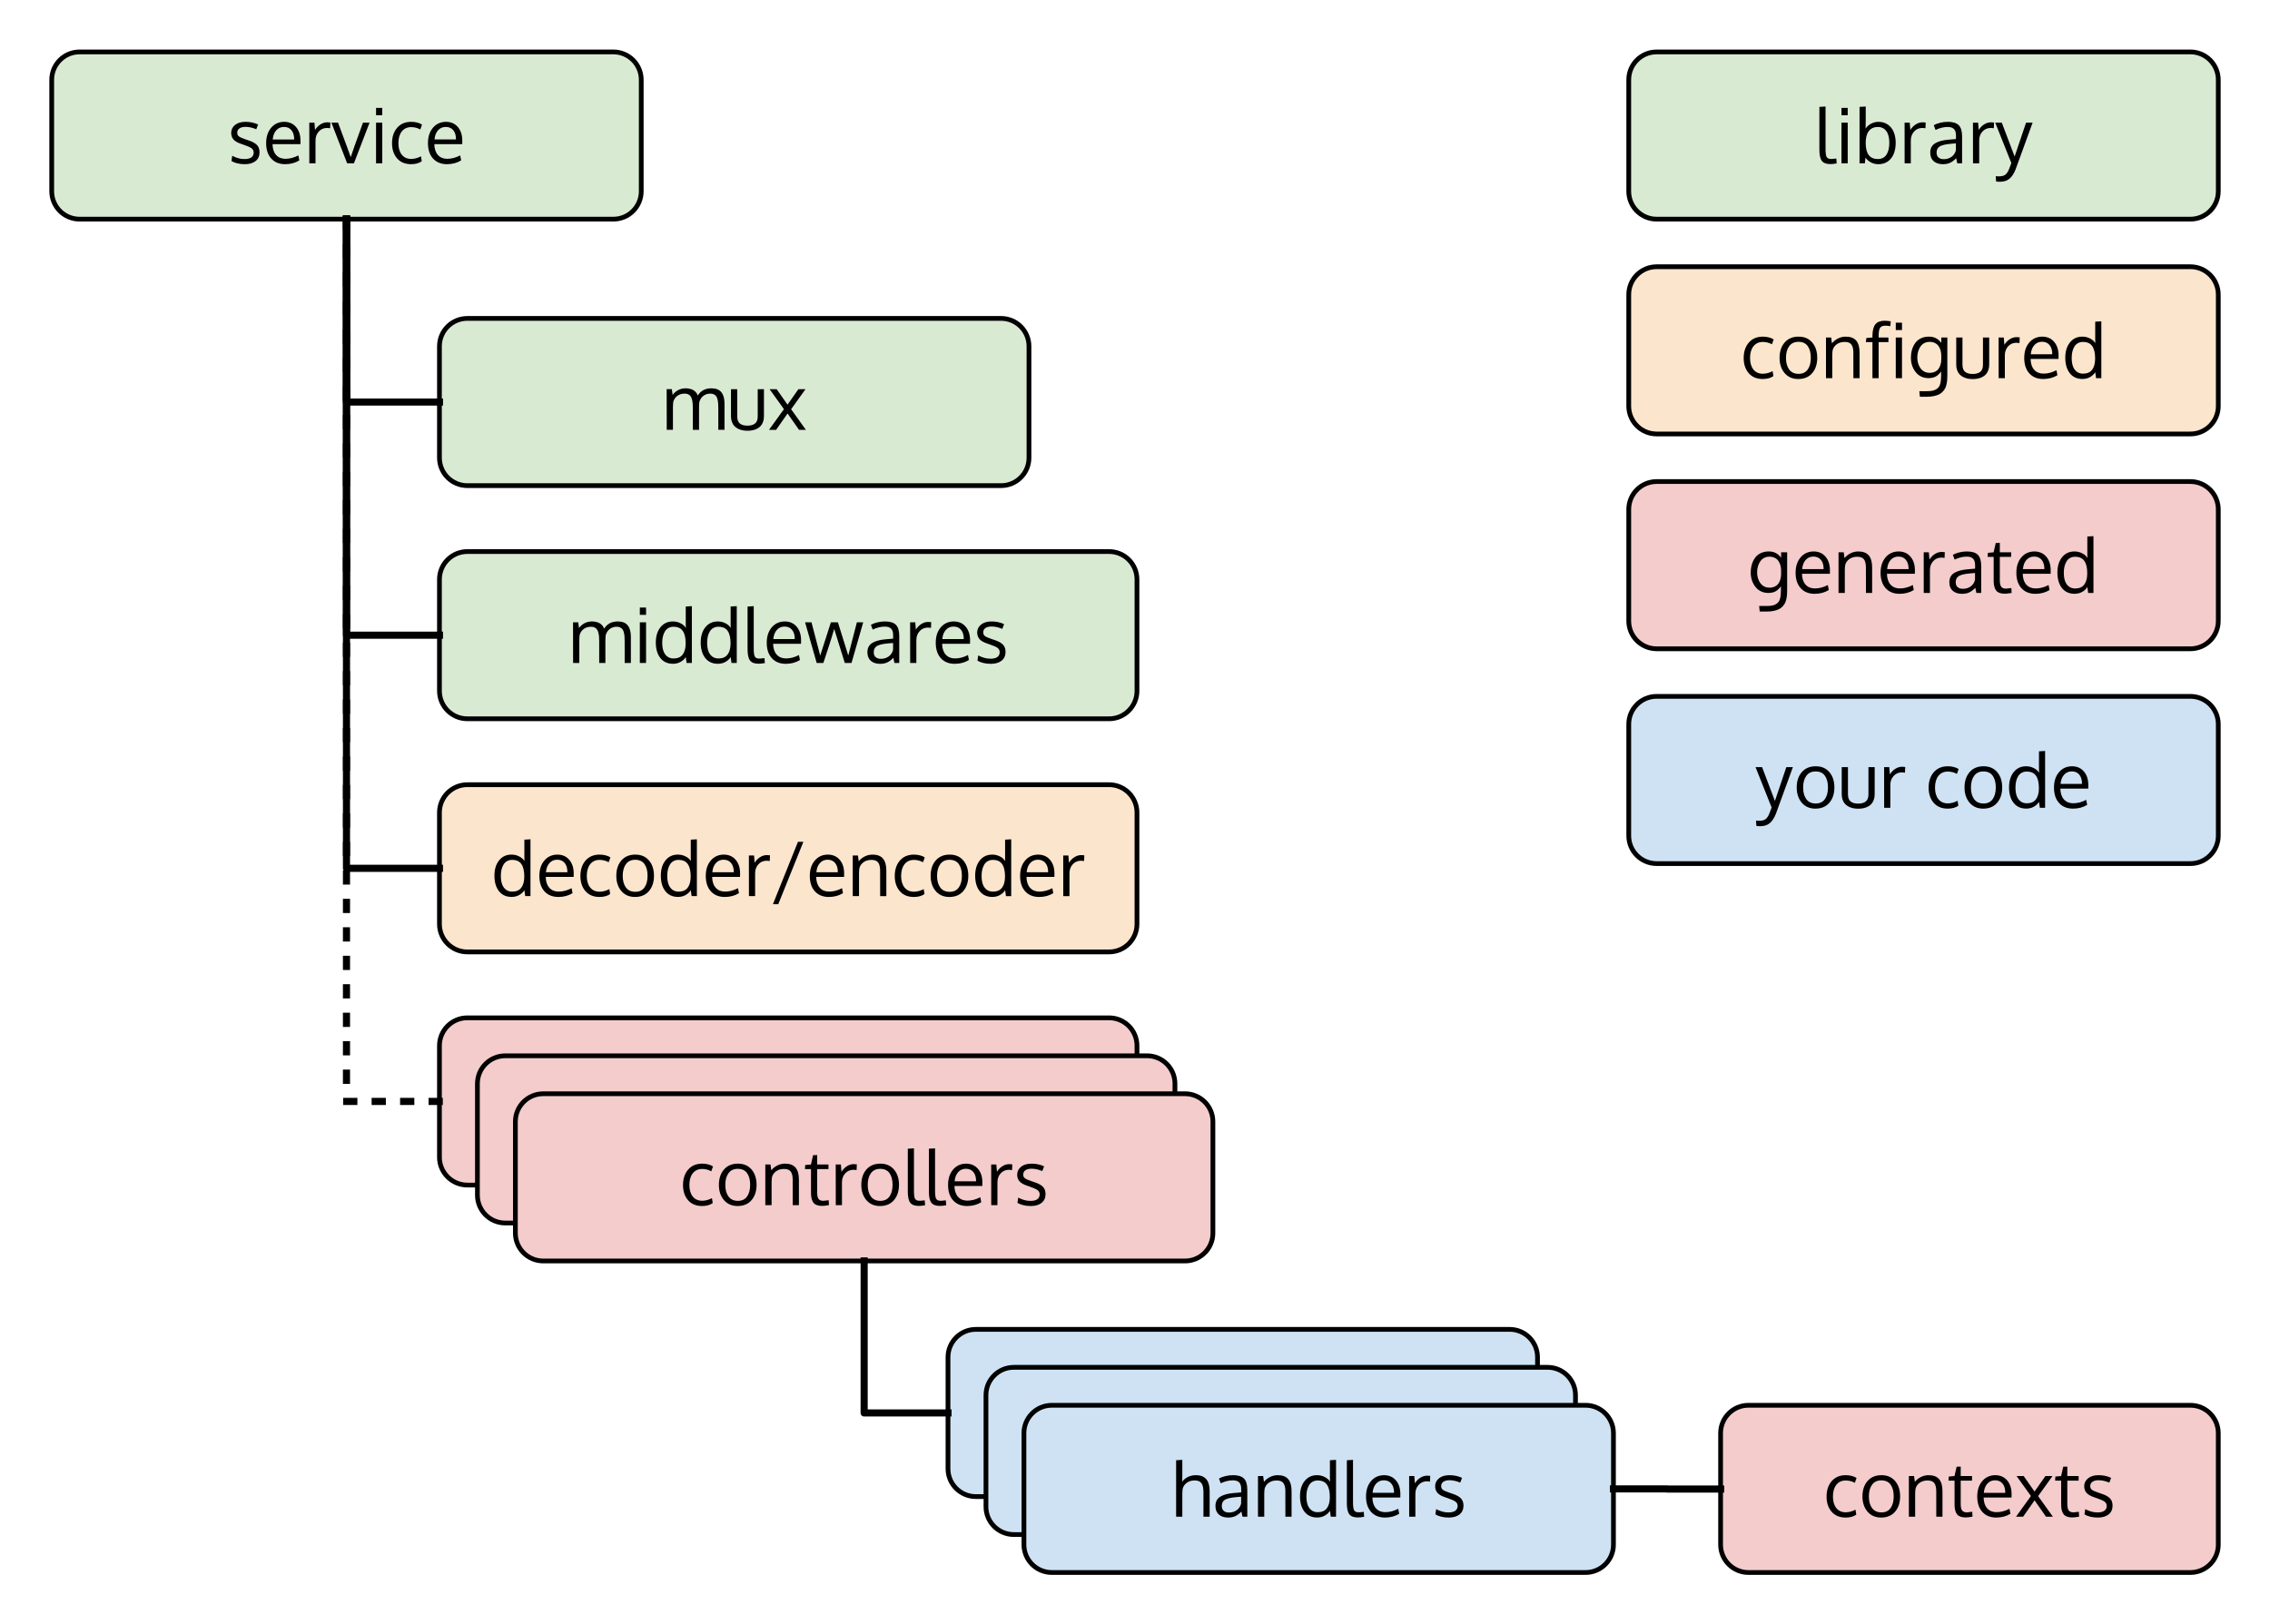 <?xml version="1.0" standalone="yes"?>

<svg version="1.1" viewBox="0.0 0.0 956.633 684.748" fill="none" stroke="none" stroke-linecap="square" stroke-miterlimit="10" xmlns="http://www.w3.org/2000/svg" xmlns:xlink="http://www.w3.org/1999/xlink"><clipPath id="p.0"><path d="m0 0l956.633 0l0 684.748l-956.633 0l0 -684.748z" clip-rule="nonzero"></path></clipPath><g clip-path="url(#p.0)"><path fill="#000000" fill-opacity="0.0" d="m0 0l956.633 0l0 684.748l-956.633 0z" fill-rule="nonzero"></path><path fill="#d9ead3" d="m21.797 33.638l0 0c0 -6.488 5.26 -11.748 11.748 -11.748l224.944 0c3.116 0 6.104 1.238 8.307 3.441c2.203 2.203 3.441 5.191 3.441 8.307l0 46.992c0 6.488 -5.26 11.748 -11.748 11.748l-224.944 0c-6.488 0 -11.748 -5.26 -11.748 -11.748z" fill-rule="nonzero"></path><path stroke="#000000" stroke-width="2.0" stroke-linejoin="round" stroke-linecap="butt" d="m21.797 33.638l0 0c0 -6.488 5.26 -11.748 11.748 -11.748l224.944 0c3.116 0 6.104 1.238 8.307 3.441c2.203 2.203 3.441 5.191 3.441 8.307l0 46.992c0 6.488 -5.26 11.748 -11.748 11.748l-224.944 0c-6.488 0 -11.748 -5.26 -11.748 -11.748z" fill-rule="nonzero"></path><path fill="#000000" d="m103.166 69.213q-1.75 0 -3.234 -0.375q-1.469 -0.375 -2.391 -0.969l0.328 -2.203q2.609 1.391 5.125 1.391q3.812 0 3.922 -2.688q0 -1.141 -0.812 -1.797q-0.812 -0.656 -3.188 -1.469l-1.297 -0.453q-2.25 -0.75 -3.219 -1.859q-0.953 -1.109 -0.969 -2.766q0 -2.016 1.609 -3.344q1.625 -1.328 4.438 -1.328q2.906 0 5.297 1.125l-0.766 2.0q-2.422 -1.0 -4.531 -1.0q-1.641 0 -2.578 0.656q-0.922 0.641 -0.922 1.812q0 1.0 0.672 1.531q0.672 0.531 2.688 1.219q0.516 0.188 1.297 0.438q2.594 0.844 3.672 2.0q1.078 1.141 1.078 3.094q-0.031 2.375 -1.703 3.688q-1.672 1.297 -4.516 1.297zm19.656 -14.328q-1.141 -1.375 -3.141 -1.375q-2.0 0 -3.266 1.422q-1.266 1.406 -1.484 3.859l9.047 0q0 -2.547 -1.156 -3.906zm-2.625 14.328q-3.734 0 -5.891 -2.375q-2.141 -2.375 -2.141 -6.5q0 -3.984 2.078 -6.453q2.078 -2.484 5.469 -2.531q3.188 0 5.047 2.188q1.875 2.172 1.875 5.812q0 0.188 -0.016 0.688q0 0.5 0 0.719l-11.766 0q0.047 2.922 1.5 4.562q1.469 1.625 3.938 1.625q2.719 0 5.453 -1.438l0.406 2.109q-2.609 1.594 -5.953 1.594zm17.75 -17.656q0.703 0 1.281 0.094l-0.094 2.406q-0.719 -0.125 -1.25 -0.125q-2.188 0 -3.562 1.531q-1.359 1.516 -1.359 3.766l0 9.625l-2.609 0q-0.016 -15.781 -0.016 -17.141l2.172 0l0.25 3.078q0.891 -1.453 2.266 -2.344q1.375 -0.891 2.922 -0.891zm8.359 17.297l-6.641 -17.141l2.797 0l3.781 10.188q0 0 1.562 4.344q0.531 -1.672 1.469 -4.312q1.188 -3.328 3.688 -10.219l2.781 0l-6.594 17.141l-2.844 0zm14.797 -17.141l0 17.141l-2.625 0l0 -17.141l2.625 0zm0 -6.234l0 3.094l-2.625 0l0 -3.094l2.625 0zm12.156 23.734q-3.781 0 -5.922 -2.453q-2.125 -2.453 -2.125 -6.422q0.016 -4.0 2.172 -6.484q2.172 -2.5 5.938 -2.5q1.328 0 2.562 0.328q1.25 0.328 1.969 0.859l-0.719 2.031q-1.828 -0.984 -3.859 -0.984q-2.484 0 -3.938 1.812q-1.438 1.812 -1.438 4.953q0 3.062 1.422 4.859q1.438 1.781 3.969 1.781q2.016 0 4.125 -1.094l0.328 2.078q-1.703 1.234 -4.484 1.234zm17.75 -14.328q-1.141 -1.375 -3.141 -1.375q-2.0 0 -3.266 1.422q-1.266 1.406 -1.484 3.859l9.047 0q0 -2.547 -1.156 -3.906zm-2.625 14.328q-3.734 0 -5.891 -2.375q-2.141 -2.375 -2.141 -6.5q0 -3.984 2.078 -6.453q2.078 -2.484 5.469 -2.531q3.188 0 5.047 2.188q1.875 2.172 1.875 5.812q0 0.188 -0.016 0.688q0 0.5 0 0.719l-11.766 0q0.047 2.922 1.5 4.562q1.469 1.625 3.938 1.625q2.719 0 5.453 -1.438l0.406 2.109q-2.609 1.594 -5.953 1.594z" fill-rule="nonzero"></path><path fill="#d9ead3" d="m185.196 145.971l0 0c0 -6.488 5.26 -11.748 11.748 -11.748l224.944 0c3.116 0 6.104 1.238 8.307 3.441c2.203 2.203 3.441 5.191 3.441 8.307l0 46.992c0 6.488 -5.26 11.748 -11.748 11.748l-224.944 0c-6.488 0 -11.748 -5.26 -11.748 -11.748z" fill-rule="nonzero"></path><path stroke="#000000" stroke-width="2.0" stroke-linejoin="round" stroke-linecap="butt" d="m185.196 145.971l0 0c0 -6.488 5.26 -11.748 11.748 -11.748l224.944 0c3.116 0 6.104 1.238 8.307 3.441c2.203 2.203 3.441 5.191 3.441 8.307l0 46.992c0 6.488 -5.26 11.748 -11.748 11.748l-224.944 0c-6.488 0 -11.748 -5.26 -11.748 -11.748z" fill-rule="nonzero"></path><path fill="#000000" d="m302.713 181.187l0 -8.922q0 -1.25 -0.062 -2.094q-0.047 -0.844 -0.25 -1.719q-0.188 -0.875 -0.547 -1.375q-0.344 -0.516 -0.969 -0.828q-0.625 -0.328 -1.5 -0.328q-1.719 0 -2.938 0.922q-1.203 0.922 -1.719 2.594q-0.141 1.125 -0.141 2.406l0 9.344l-2.609 0l0 -9.203q0 -1.156 -0.078 -2.0q-0.078 -0.859 -0.297 -1.656q-0.219 -0.812 -0.594 -1.312q-0.359 -0.5 -0.969 -0.797q-0.609 -0.297 -1.453 -0.297q-1.875 0 -3.156 0.953q-1.266 0.953 -1.703 2.531q-0.141 1.203 -0.141 2.609l0 9.172l-2.609 0q-0.031 -16.078 -0.031 -17.141l2.188 0l0.328 2.453q0.781 -1.188 2.219 -2.0q1.438 -0.812 3.266 -0.812q0.953 0 1.75 0.203q0.812 0.188 1.344 0.484q0.547 0.297 0.969 0.719q0.422 0.406 0.656 0.812q0.234 0.391 0.391 0.828q1.875 -3.047 5.734 -3.047q2.859 0 4.188 1.641q1.344 1.625 1.344 4.828l0 11.031l-2.609 0zm5.344 -5.719l0 -11.422l2.625 0l0 11.453q0 1.125 0.312 1.906q0.328 0.781 0.922 1.219q0.609 0.422 1.359 0.609q0.766 0.188 1.75 0.188q2.031 0 3.156 -0.891q1.141 -0.891 1.141 -3.031l0 -11.453l2.625 0l0 11.422q0 1.312 -0.375 2.359q-0.375 1.047 -1.016 1.75q-0.625 0.688 -1.516 1.141q-0.891 0.453 -1.891 0.656q-0.984 0.203 -2.125 0.203q-1.125 0 -2.125 -0.203q-1.0 -0.203 -1.906 -0.656q-0.891 -0.469 -1.547 -1.156q-0.641 -0.703 -1.016 -1.75q-0.375 -1.047 -0.375 -2.344zm22.312 -3.0l-6.047 -8.422l2.984 0l4.578 6.531l4.594 -6.531l2.984 0l-6.062 8.453l6.219 8.688l-2.891 0l-4.828 -6.891l-4.828 6.891l-2.984 0l6.281 -8.719z" fill-rule="nonzero"></path><path fill="#000000" fill-opacity="0.0" d="m146.017 92.378l0 77.102l39.181 0" fill-rule="nonzero"></path><path stroke="#000000" stroke-width="3.0" stroke-linejoin="round" stroke-linecap="butt" d="m146.017 92.378l0 77.102l39.181 0" fill-rule="nonzero"></path><path fill="#fce5cd" d="m185.196 342.522l0 0c0 -6.488 5.26 -11.748 11.748 -11.748l270.456 0c3.116 0 6.104 1.238 8.307 3.441c2.203 2.203 3.441 5.191 3.441 8.307l0 46.992c0 6.488 -5.26 11.748 -11.748 11.748l-270.456 0c-6.488 0 -11.748 -5.26 -11.748 -11.748z" fill-rule="nonzero"></path><path stroke="#000000" stroke-width="2.0" stroke-linejoin="round" stroke-linecap="butt" d="m185.196 342.522l0 0c0 -6.488 5.26 -11.748 11.748 -11.748l270.456 0c3.116 0 6.104 1.238 8.307 3.441c2.203 2.203 3.441 5.191 3.441 8.307l0 46.992c0 6.488 -5.26 11.748 -11.748 11.748l-270.456 0c-6.488 0 -11.748 -5.26 -11.748 -11.748z" fill-rule="nonzero"></path><path fill="#000000" d="m215.852 375.847q2.578 0 3.828 -1.656q1.266 -1.656 1.266 -4.734q0 -3.469 -1.219 -5.219q-1.203 -1.766 -3.906 -1.766q-1.203 0 -2.125 0.516q-0.922 0.516 -1.484 1.438q-0.562 0.922 -0.859 2.125q-0.281 1.188 -0.281 2.609q0 2.0 0.484 3.469q0.5 1.469 1.594 2.344q1.094 0.875 2.703 0.875zm5.141 -0.594q-0.844 1.297 -2.25 2.062q-1.406 0.766 -3.141 0.766q-3.391 0 -5.312 -2.406q-1.922 -2.422 -1.922 -6.578q0 -3.969 1.953 -6.406q1.953 -2.453 5.234 -2.453q1.703 0 3.203 0.75q1.516 0.734 2.266 1.984l-0.047 -1.484l0 -7.547l2.578 -0.156l0 23.953l-2.219 0l-0.344 -2.484zm16.969 -11.484q-1.141 -1.375 -3.141 -1.375q-2.0 0 -3.266 1.422q-1.266 1.406 -1.484 3.859l9.047 0q0 -2.547 -1.156 -3.906zm-2.625 14.328q-3.734 0 -5.891 -2.375q-2.141 -2.375 -2.141 -6.5q0 -3.984 2.078 -6.453q2.078 -2.484 5.469 -2.531q3.188 0 5.047 2.188q1.875 2.172 1.875 5.812q0 0.188 -0.016 0.688q0 0.5 0 0.719l-11.766 0q0.047 2.922 1.5 4.562q1.469 1.625 3.938 1.625q2.719 0 5.453 -1.438l0.406 2.109q-2.609 1.594 -5.953 1.594zm17.312 0q-3.781 0 -5.922 -2.453q-2.125 -2.453 -2.125 -6.422q0.016 -4.0 2.172 -6.484q2.172 -2.5 5.938 -2.5q1.328 0 2.562 0.328q1.25 0.328 1.969 0.859l-0.719 2.031q-1.828 -0.984 -3.859 -0.984q-2.484 0 -3.938 1.812q-1.438 1.812 -1.438 4.953q0 3.062 1.422 4.859q1.438 1.781 3.969 1.781q2.016 0 4.125 -1.094l0.328 2.078q-1.703 1.234 -4.484 1.234zm9.781 -8.891q0 3.047 1.344 4.891q1.359 1.828 3.953 1.828q2.562 0 3.859 -1.828q1.312 -1.828 1.312 -4.922q0 -3.141 -1.297 -4.938q-1.281 -1.812 -3.922 -1.812q-2.562 0 -3.906 1.844q-1.344 1.844 -1.344 4.938zm13.172 -0.047q0 3.984 -2.125 6.469q-2.125 2.469 -5.875 2.469q-3.609 0 -5.75 -2.5q-2.125 -2.5 -2.125 -6.422q0 -4.0 2.141 -6.469q2.141 -2.469 5.875 -2.469q3.672 0 5.766 2.484q2.094 2.469 2.094 6.438zm10.375 6.688q2.578 0 3.828 -1.656q1.266 -1.656 1.266 -4.734q0 -3.469 -1.219 -5.219q-1.203 -1.766 -3.906 -1.766q-1.203 0 -2.125 0.516q-0.922 0.516 -1.484 1.438q-0.562 0.922 -0.859 2.125q-0.281 1.188 -0.281 2.609q0 2.0 0.484 3.469q0.5 1.469 1.594 2.344q1.094 0.875 2.703 0.875zm5.141 -0.594q-0.844 1.297 -2.25 2.062q-1.406 0.766 -3.141 0.766q-3.391 0 -5.312 -2.406q-1.922 -2.422 -1.922 -6.578q0 -3.969 1.953 -6.406q1.953 -2.453 5.234 -2.453q1.703 0 3.203 0.75q1.516 0.734 2.266 1.984l-0.047 -1.484l0 -7.547l2.578 -0.156l0 23.953l-2.219 0l-0.344 -2.484zm16.969 -11.484q-1.141 -1.375 -3.141 -1.375q-2.0 0 -3.266 1.422q-1.266 1.406 -1.484 3.859l9.047 0q0 -2.547 -1.156 -3.906zm-2.625 14.328q-3.734 0 -5.891 -2.375q-2.141 -2.375 -2.141 -6.5q0 -3.984 2.078 -6.453q2.078 -2.484 5.469 -2.531q3.188 0 5.047 2.188q1.875 2.172 1.875 5.812q0 0.188 -0.016 0.688q0 0.5 0 0.719l-11.766 0q0.047 2.922 1.5 4.562q1.469 1.625 3.938 1.625q2.719 0 5.453 -1.438l0.406 2.109q-2.609 1.594 -5.953 1.594zm17.75 -17.656q0.703 0 1.281 0.094l-0.094 2.406q-0.719 -0.125 -1.25 -0.125q-2.188 0 -3.562 1.531q-1.359 1.516 -1.359 3.766l0 9.625l-2.609 0q-0.016 -15.781 -0.016 -17.141l2.172 0l0.25 3.078q0.891 -1.453 2.266 -2.344q1.375 -0.891 2.922 -0.891zm4.766 20.703l-2.25 0l10.562 -26.312l2.281 0l-10.594 26.312zm23.953 -17.375q-1.141 -1.375 -3.141 -1.375q-2.0 0 -3.266 1.422q-1.266 1.406 -1.484 3.859l9.047 0q0 -2.547 -1.156 -3.906zm-2.625 14.328q-3.734 0 -5.891 -2.375q-2.141 -2.375 -2.141 -6.5q0 -3.984 2.078 -6.453q2.078 -2.484 5.469 -2.531q3.188 0 5.047 2.188q1.875 2.172 1.875 5.812q0 0.188 -0.016 0.688q0 0.5 0 0.719l-11.766 0q0.047 2.922 1.5 4.562q1.469 1.625 3.938 1.625q2.719 0 5.453 -1.438l0.406 2.109q-2.609 1.594 -5.953 1.594zm10.062 -0.359l0 -17.141l2.188 0l0.328 2.453q1.016 -1.266 2.531 -2.031q1.531 -0.781 3.297 -0.781q2.969 0 4.391 1.672q1.422 1.656 1.422 5.109l0 10.719l-2.609 0q0 -10.312 -0.016 -11.047q-0.062 -2.188 -0.891 -3.203q-0.812 -1.016 -2.734 -1.016q-2.016 0 -3.359 0.969q-1.344 0.969 -1.75 2.516q-0.156 1.047 -0.156 2.406l0 9.375l-2.641 0zm25.75 0.359q-3.781 0 -5.922 -2.453q-2.125 -2.453 -2.125 -6.422q0.016 -4.0 2.172 -6.484q2.172 -2.5 5.938 -2.5q1.328 0 2.562 0.328q1.25 0.328 1.969 0.859l-0.719 2.031q-1.828 -0.984 -3.859 -0.984q-2.484 0 -3.938 1.812q-1.438 1.812 -1.438 4.953q0 3.062 1.422 4.859q1.438 1.781 3.969 1.781q2.016 0 4.125 -1.094l0.328 2.078q-1.703 1.234 -4.484 1.234zm9.781 -8.891q0 3.047 1.344 4.891q1.359 1.828 3.953 1.828q2.562 0 3.859 -1.828q1.312 -1.828 1.312 -4.922q0 -3.141 -1.297 -4.938q-1.281 -1.812 -3.922 -1.812q-2.562 0 -3.906 1.844q-1.344 1.844 -1.344 4.938zm13.172 -0.047q0 3.984 -2.125 6.469q-2.125 2.469 -5.875 2.469q-3.609 0 -5.75 -2.5q-2.125 -2.5 -2.125 -6.422q0 -4.0 2.141 -6.469q2.141 -2.469 5.875 -2.469q3.672 0 5.766 2.484q2.094 2.469 2.094 6.438zm10.375 6.688q2.578 0 3.828 -1.656q1.266 -1.656 1.266 -4.734q0 -3.469 -1.219 -5.219q-1.203 -1.766 -3.906 -1.766q-1.203 0 -2.125 0.516q-0.922 0.516 -1.484 1.438q-0.562 0.922 -0.859 2.125q-0.281 1.188 -0.281 2.609q0 2.0 0.484 3.469q0.5 1.469 1.594 2.344q1.094 0.875 2.703 0.875zm5.141 -0.594q-0.844 1.297 -2.25 2.062q-1.406 0.766 -3.141 0.766q-3.391 0 -5.312 -2.406q-1.922 -2.422 -1.922 -6.578q0 -3.969 1.953 -6.406q1.953 -2.453 5.234 -2.453q1.703 0 3.203 0.75q1.516 0.734 2.266 1.984l-0.047 -1.484l0 -7.547l2.578 -0.156l0 23.953l-2.219 0l-0.344 -2.484zm16.969 -11.484q-1.141 -1.375 -3.141 -1.375q-2.0 0 -3.266 1.422q-1.266 1.406 -1.484 3.859l9.047 0q0 -2.547 -1.156 -3.906zm-2.625 14.328q-3.734 0 -5.891 -2.375q-2.141 -2.375 -2.141 -6.5q0 -3.984 2.078 -6.453q2.078 -2.484 5.469 -2.531q3.188 0 5.047 2.188q1.875 2.172 1.875 5.812q0 0.188 -0.016 0.688q0 0.5 0 0.719l-11.766 0q0.047 2.922 1.5 4.562q1.469 1.625 3.938 1.625q2.719 0 5.453 -1.438l0.406 2.109q-2.609 1.594 -5.953 1.594zm17.75 -17.656q0.703 0 1.281 0.094l-0.094 2.406q-0.719 -0.125 -1.25 -0.125q-2.188 0 -3.562 1.531q-1.359 1.516 -1.359 3.766l0 9.625l-2.609 0q-0.016 -15.781 -0.016 -17.141l2.172 0l0.25 3.078q0.891 -1.453 2.266 -2.344q1.375 -0.891 2.922 -0.891z" fill-rule="nonzero"></path><path fill="#d9ead3" d="m185.196 244.247l0 0c0 -6.488 5.26 -11.748 11.748 -11.748l270.456 0c3.116 0 6.104 1.238 8.307 3.441c2.203 2.203 3.441 5.191 3.441 8.307l0 46.992c0 6.488 -5.26 11.748 -11.748 11.748l-270.456 0c-6.488 0 -11.748 -5.26 -11.748 -11.748z" fill-rule="nonzero"></path><path stroke="#000000" stroke-width="2.0" stroke-linejoin="round" stroke-linecap="butt" d="m185.196 244.247l0 0c0 -6.488 5.26 -11.748 11.748 -11.748l270.456 0c3.116 0 6.104 1.238 8.307 3.441c2.203 2.203 3.441 5.191 3.441 8.307l0 46.992c0 6.488 -5.26 11.748 -11.748 11.748l-270.456 0c-6.488 0 -11.748 -5.26 -11.748 -11.748z" fill-rule="nonzero"></path><path fill="#000000" d="m263.25 279.463l0 -8.922q0 -1.25 -0.062 -2.094q-0.047 -0.844 -0.25 -1.719q-0.188 -0.875 -0.547 -1.375q-0.344 -0.516 -0.969 -0.828q-0.625 -0.328 -1.5 -0.328q-1.719 0 -2.938 0.922q-1.203 0.922 -1.719 2.594q-0.141 1.125 -0.141 2.406l0 9.344l-2.609 0l0 -9.203q0 -1.156 -0.078 -2.0q-0.078 -0.859 -0.297 -1.656q-0.219 -0.812 -0.594 -1.312q-0.359 -0.5 -0.969 -0.797q-0.609 -0.297 -1.453 -0.297q-1.875 0 -3.156 0.953q-1.266 0.953 -1.703 2.531q-0.141 1.203 -0.141 2.609l0 9.172l-2.609 0q-0.031 -16.078 -0.031 -17.141l2.188 0l0.328 2.453q0.781 -1.188 2.219 -2.0q1.438 -0.812 3.266 -0.812q0.953 0 1.75 0.203q0.812 0.188 1.344 0.484q0.547 0.297 0.969 0.719q0.422 0.406 0.656 0.812q0.234 0.391 0.391 0.828q1.875 -3.047 5.734 -3.047q2.859 0 4.188 1.641q1.344 1.625 1.344 4.828l0 11.031l-2.609 0zm9.016 -17.141l0 17.141l-2.625 0l0 -17.141l2.625 0zm0 -6.234l0 3.094l-2.625 0l0 -3.094l2.625 0zm11.594 21.484q2.578 0 3.828 -1.656q1.266 -1.656 1.266 -4.734q0 -3.469 -1.219 -5.219q-1.203 -1.766 -3.906 -1.766q-1.203 0 -2.125 0.516q-0.922 0.516 -1.484 1.438q-0.562 0.922 -0.859 2.125q-0.281 1.188 -0.281 2.609q0 2.0 0.484 3.469q0.5 1.469 1.594 2.344q1.094 0.875 2.703 0.875zm5.141 -0.594q-0.844 1.297 -2.25 2.062q-1.406 0.766 -3.141 0.766q-3.391 0 -5.312 -2.406q-1.922 -2.422 -1.922 -6.578q0 -3.969 1.953 -6.406q1.953 -2.453 5.234 -2.453q1.703 0 3.203 0.75q1.516 0.734 2.266 1.984l-0.047 -1.484l0 -7.547l2.578 -0.156l0 23.953l-2.219 0l-0.344 -2.484zm13.781 0.594q2.578 0 3.828 -1.656q1.266 -1.656 1.266 -4.734q0 -3.469 -1.219 -5.219q-1.203 -1.766 -3.906 -1.766q-1.203 0 -2.125 0.516q-0.922 0.516 -1.484 1.438q-0.562 0.922 -0.859 2.125q-0.281 1.188 -0.281 2.609q0 2.0 0.484 3.469q0.5 1.469 1.594 2.344q1.094 0.875 2.703 0.875zm5.141 -0.594q-0.844 1.297 -2.25 2.062q-1.406 0.766 -3.141 0.766q-3.391 0 -5.312 -2.406q-1.922 -2.422 -1.922 -6.578q0 -3.969 1.953 -6.406q1.953 -2.453 5.234 -2.453q1.703 0 3.203 0.75q1.516 0.734 2.266 1.984l-0.047 -1.484l0 -7.547l2.578 -0.156l0 23.953l-2.219 0l-0.344 -2.484zm11.703 2.797q-2.5 0 -3.547 -1.344q-1.031 -1.344 -1.031 -4.672l0 -18.094l2.594 -0.156l0 17.219q0 1.062 0.016 1.703q0.031 0.641 0.125 1.266q0.094 0.609 0.25 0.922q0.156 0.312 0.453 0.578q0.297 0.25 0.703 0.344q0.422 0.078 1.031 0.078q0.5 0 1.969 -0.188l0.141 2.078q-1.609 0.266 -2.703 0.266zm14.156 -14.281q-1.141 -1.375 -3.141 -1.375q-2.0 0 -3.266 1.422q-1.266 1.406 -1.484 3.859l9.047 0q0 -2.547 -1.156 -3.906zm-2.625 14.328q-3.734 0 -5.891 -2.375q-2.141 -2.375 -2.141 -6.5q0 -3.984 2.078 -6.453q2.078 -2.484 5.469 -2.531q3.188 0 5.047 2.188q1.875 2.172 1.875 5.812q0 0.188 -0.016 0.688q0 0.5 0 0.719l-11.766 0q0.047 2.922 1.5 4.562q1.469 1.625 3.938 1.625q2.719 0 5.453 -1.438l0.406 2.109q-2.609 1.594 -5.953 1.594zm24.859 -0.359q-3.609 -11.531 -4.469 -14.359q-0.484 1.719 -1.109 3.719q-0.625 2.0 -1.094 3.438q-0.469 1.438 -1.219 3.719q-0.75 2.281 -1.141 3.484l-2.812 0l-4.891 -17.141l2.703 0l3.672 14.031q0.766 -2.5 4.5 -14.031l2.953 0q3.719 11.781 4.375 13.984l3.625 -13.984l2.672 0l-4.938 17.141l-2.828 0zm15.25 -1.75q1.859 0 3.266 -1.016q1.422 -1.031 1.828 -2.766l0 -2.891q-0.078 0 -0.953 0.078q-0.859 0.078 -1.125 0.094q-3.391 0.297 -4.734 1.109q-1.328 0.812 -1.328 2.609q0 1.375 0.812 2.078q0.812 0.703 2.234 0.703zm5.672 1.75q-0.234 -1.0 -0.453 -2.156q-1.422 1.422 -2.672 1.969q-1.25 0.547 -2.938 0.547q-2.406 0 -3.875 -1.25q-1.453 -1.266 -1.453 -3.625q0 -2.625 1.984 -3.891q2.0 -1.266 5.75 -1.578q0.516 -0.047 1.547 -0.125q1.047 -0.094 1.562 -0.141l0 -1.516q0 -1.812 -0.844 -2.688q-0.844 -0.875 -2.656 -0.875q-2.531 0 -5.109 1.25q-0.078 -0.188 -0.406 -1.078q-0.328 -0.906 -0.344 -0.938q1.141 -0.641 2.703 -1.016q1.578 -0.391 3.203 -0.391q3.203 0 4.609 1.406q1.422 1.391 1.422 4.75l0 11.344l-2.031 0zm14.219 -17.297q0.703 0 1.281 0.094l-0.094 2.406q-0.719 -0.125 -1.25 -0.125q-2.188 0 -3.562 1.531q-1.359 1.516 -1.359 3.766l0 9.625l-2.609 0q-0.016 -15.781 -0.016 -17.141l2.172 0l0.25 3.078q0.891 -1.453 2.266 -2.344q1.375 -0.891 2.922 -0.891zm13.844 3.328q-1.141 -1.375 -3.141 -1.375q-2.0 0 -3.266 1.422q-1.266 1.406 -1.484 3.859l9.047 0q0 -2.547 -1.156 -3.906zm-2.625 14.328q-3.734 0 -5.891 -2.375q-2.141 -2.375 -2.141 -6.5q0 -3.984 2.078 -6.453q2.078 -2.484 5.469 -2.531q3.188 0 5.047 2.188q1.875 2.172 1.875 5.812q0 0.188 -0.016 0.688q0 0.5 0 0.719l-11.766 0q0.047 2.922 1.5 4.562q1.469 1.625 3.938 1.625q2.719 0 5.453 -1.438l0.406 2.109q-2.609 1.594 -5.953 1.594zm15.172 0q-1.75 0 -3.234 -0.375q-1.469 -0.375 -2.391 -0.969l0.328 -2.203q2.609 1.391 5.125 1.391q3.812 0 3.922 -2.688q0 -1.141 -0.812 -1.797q-0.812 -0.656 -3.188 -1.469l-1.297 -0.453q-2.25 -0.75 -3.219 -1.859q-0.953 -1.109 -0.969 -2.766q0 -2.016 1.609 -3.344q1.625 -1.328 4.438 -1.328q2.906 0 5.297 1.125l-0.766 2.0q-2.422 -1.0 -4.531 -1.0q-1.641 0 -2.578 0.656q-0.922 0.641 -0.922 1.812q0 1.0 0.672 1.531q0.672 0.531 2.688 1.219q0.516 0.188 1.297 0.438q2.594 0.844 3.672 2.0q1.078 1.141 1.078 3.094q-0.031 2.375 -1.703 3.688q-1.672 1.297 -4.516 1.297z" fill-rule="nonzero"></path><path fill="#000000" fill-opacity="0.0" d="m146.017 92.378l0 273.638l39.181 0" fill-rule="nonzero"></path><path stroke="#000000" stroke-width="3.0" stroke-linejoin="round" stroke-linecap="butt" d="m146.017 92.378l0 273.638l39.181 0" fill-rule="nonzero"></path><path fill="#000000" fill-opacity="0.0" d="m146.017 92.378l0 175.37l39.181 0" fill-rule="nonzero"></path><path stroke="#000000" stroke-width="3.0" stroke-linejoin="round" stroke-linecap="butt" d="m146.017 92.378l0 175.37l39.181 0" fill-rule="nonzero"></path><path fill="#f4cccc" d="m185.196 440.798l0 0c0 -6.488 5.26 -11.748 11.748 -11.748l270.456 0c3.116 0 6.104 1.238 8.307 3.441c2.203 2.203 3.441 5.191 3.441 8.307l0 46.992c0 6.488 -5.26 11.748 -11.748 11.748l-270.456 0c-6.488 0 -11.748 -5.26 -11.748 -11.748z" fill-rule="nonzero"></path><path stroke="#000000" stroke-width="2.0" stroke-linejoin="round" stroke-linecap="butt" d="m185.196 440.798l0 0c0 -6.488 5.26 -11.748 11.748 -11.748l270.456 0c3.116 0 6.104 1.238 8.307 3.441c2.203 2.203 3.441 5.191 3.441 8.307l0 46.992c0 6.488 -5.26 11.748 -11.748 11.748l-270.456 0c-6.488 0 -11.748 -5.26 -11.748 -11.748z" fill-rule="nonzero"></path><path fill="#660000" d="m263.883 476.373q-3.781 0 -5.922 -2.453q-2.125 -2.453 -2.125 -6.422q0.016 -4.0 2.172 -6.484q2.172 -2.5 5.938 -2.5q1.328 0 2.562 0.328q1.25 0.328 1.969 0.859l-0.719 2.031q-1.828 -0.984 -3.859 -0.984q-2.484 0 -3.938 1.812q-1.438 1.812 -1.438 4.953q0 3.062 1.422 4.859q1.438 1.781 3.969 1.781q2.016 0 4.125 -1.094l0.328 2.078q-1.703 1.234 -4.484 1.234zm9.781 -8.891q0 3.047 1.344 4.891q1.359 1.828 3.953 1.828q2.562 0 3.859 -1.828q1.312 -1.828 1.312 -4.922q0 -3.141 -1.297 -4.938q-1.281 -1.812 -3.922 -1.812q-2.562 0 -3.906 1.844q-1.344 1.844 -1.344 4.938zm13.172 -0.047q0 3.984 -2.125 6.469q-2.125 2.469 -5.875 2.469q-3.609 0 -5.75 -2.5q-2.125 -2.5 -2.125 -6.422q0 -4.0 2.141 -6.469q2.141 -2.469 5.875 -2.469q3.672 0 5.766 2.484q2.094 2.469 2.094 6.438zm3.688 8.578l0 -17.141l2.188 0l0.328 2.453q1.016 -1.266 2.531 -2.031q1.531 -0.781 3.297 -0.781q2.969 0 4.391 1.672q1.422 1.656 1.422 5.109l0 10.719l-2.609 0q0 -10.312 -0.016 -11.047q-0.062 -2.188 -0.891 -3.203q-0.812 -1.016 -2.734 -1.016q-2.016 0 -3.359 0.969q-1.344 0.969 -1.75 2.516q-0.156 1.047 -0.156 2.406l0 9.375l-2.641 0zm23.969 0.312q-2.531 0 -3.594 -1.234q-1.062 -1.234 -1.125 -3.984l0 -10.297l-2.547 0l0.109 -1.719l2.422 -0.219l0.891 -3.922l1.719 -0.062l0 3.984l4.766 0l0 1.938l-4.766 0l0 9.828q0 1.953 0.594 2.75q0.594 0.797 2.031 0.797q0.516 0 2.234 -0.25l0.109 2.062q-1.859 0.328 -2.844 0.328zm13.312 -17.609q0.703 0 1.281 0.094l-0.094 2.406q-0.719 -0.125 -1.25 -0.125q-2.188 0 -3.562 1.531q-1.359 1.516 -1.359 3.766l0 9.625l-2.609 0q-0.016 -15.781 -0.016 -17.141l2.172 0l0.25 3.078q0.891 -1.453 2.266 -2.344q1.375 -0.891 2.922 -0.891zm5.875 8.766q0 3.047 1.344 4.891q1.359 1.828 3.953 1.828q2.562 0 3.859 -1.828q1.312 -1.828 1.312 -4.922q0 -3.141 -1.297 -4.938q-1.281 -1.812 -3.922 -1.812q-2.562 0 -3.906 1.844q-1.344 1.844 -1.344 4.938zm13.172 -0.047q0 3.984 -2.125 6.469q-2.125 2.469 -5.875 2.469q-3.609 0 -5.75 -2.5q-2.125 -2.5 -2.125 -6.422q0 -4.0 2.141 -6.469q2.141 -2.469 5.875 -2.469q3.672 0 5.766 2.484q2.094 2.469 2.094 6.438zm8.297 8.891q-2.5 0 -3.547 -1.344q-1.031 -1.344 -1.031 -4.672l0 -18.094l2.594 -0.156l0 17.219q0 1.062 0.016 1.703q0.031 0.641 0.125 1.266q0.094 0.609 0.25 0.922q0.156 0.312 0.453 0.578q0.297 0.25 0.703 0.344q0.422 0.078 1.031 0.078q0.5 0 1.969 -0.188l0.141 2.078q-1.609 0.266 -2.703 0.266zm8.891 0q-2.5 0 -3.547 -1.344q-1.031 -1.344 -1.031 -4.672l0 -18.094l2.594 -0.156l0 17.219q0 1.062 0.016 1.703q0.031 0.641 0.125 1.266q0.094 0.609 0.25 0.922q0.156 0.312 0.453 0.578q0.297 0.25 0.703 0.344q0.422 0.078 1.031 0.078q0.5 0 1.969 -0.188l0.141 2.078q-1.609 0.266 -2.703 0.266zm14.156 -14.281q-1.141 -1.375 -3.141 -1.375q-2.0 0 -3.266 1.422q-1.266 1.406 -1.484 3.859l9.047 0q0 -2.547 -1.156 -3.906zm-2.625 14.328q-3.734 0 -5.891 -2.375q-2.141 -2.375 -2.141 -6.5q0 -3.984 2.078 -6.453q2.078 -2.484 5.469 -2.531q3.188 0 5.047 2.188q1.875 2.172 1.875 5.812q0 0.188 -0.016 0.688q0 0.5 0 0.719l-11.766 0q0.047 2.922 1.5 4.562q1.469 1.625 3.938 1.625q2.719 0 5.453 -1.438l0.406 2.109q-2.609 1.594 -5.953 1.594zm17.75 -17.656q0.703 0 1.281 0.094l-0.094 2.406q-0.719 -0.125 -1.25 -0.125q-2.188 0 -3.562 1.531q-1.359 1.516 -1.359 3.766l0 9.625l-2.609 0q-0.016 -15.781 -0.016 -17.141l2.172 0l0.25 3.078q0.891 -1.453 2.266 -2.344q1.375 -0.891 2.922 -0.891zm9.078 17.656q-1.75 0 -3.234 -0.375q-1.469 -0.375 -2.391 -0.969l0.328 -2.203q2.609 1.391 5.125 1.391q3.812 0 3.922 -2.688q0 -1.141 -0.812 -1.797q-0.812 -0.656 -3.188 -1.469l-1.297 -0.453q-2.25 -0.75 -3.219 -1.859q-0.953 -1.109 -0.969 -2.766q0 -2.016 1.609 -3.344q1.625 -1.328 4.438 -1.328q2.906 0 5.297 1.125l-0.766 2.0q-2.422 -1.0 -4.531 -1.0q-1.641 0 -2.578 0.656q-0.922 0.641 -0.922 1.812q0 1.0 0.672 1.531q0.672 0.531 2.688 1.219q0.516 0.188 1.297 0.438q2.594 0.844 3.672 2.0q1.078 1.141 1.078 3.094q-0.031 2.375 -1.703 3.688q-1.672 1.297 -4.516 1.297z" fill-rule="nonzero"></path><path fill="#000000" fill-opacity="0.0" d="m146.017 92.378l0 371.906l39.181 0" fill-rule="nonzero"></path><path stroke="#000000" stroke-width="3.0" stroke-linejoin="round" stroke-linecap="butt" stroke-dasharray="3.0,9.0" d="m146.017 92.378l0 371.906l39.181 0" fill-rule="nonzero"></path><path fill="#f4cccc" d="m201.196 456.798l0 0c0 -6.488 5.26 -11.748 11.748 -11.748l270.456 0c3.116 0 6.104 1.238 8.307 3.441c2.203 2.203 3.441 5.191 3.441 8.307l0 46.992c0 6.488 -5.26 11.748 -11.748 11.748l-270.456 0c-6.488 0 -11.748 -5.26 -11.748 -11.748z" fill-rule="nonzero"></path><path stroke="#000000" stroke-width="2.0" stroke-linejoin="round" stroke-linecap="butt" d="m201.196 456.798l0 0c0 -6.488 5.26 -11.748 11.748 -11.748l270.456 0c3.116 0 6.104 1.238 8.307 3.441c2.203 2.203 3.441 5.191 3.441 8.307l0 46.992c0 6.488 -5.26 11.748 -11.748 11.748l-270.456 0c-6.488 0 -11.748 -5.26 -11.748 -11.748z" fill-rule="nonzero"></path><path fill="#660000" d="m279.883 492.373q-3.781 0 -5.922 -2.453q-2.125 -2.453 -2.125 -6.422q0.016 -4.0 2.172 -6.484q2.172 -2.5 5.938 -2.5q1.328 0 2.562 0.328q1.25 0.328 1.969 0.859l-0.719 2.031q-1.828 -0.984 -3.859 -0.984q-2.484 0 -3.938 1.812q-1.438 1.812 -1.438 4.953q0 3.062 1.422 4.859q1.438 1.781 3.969 1.781q2.016 0 4.125 -1.094l0.328 2.078q-1.703 1.234 -4.484 1.234zm9.781 -8.891q0 3.047 1.344 4.891q1.359 1.828 3.953 1.828q2.562 0 3.859 -1.828q1.312 -1.828 1.312 -4.922q0 -3.141 -1.297 -4.938q-1.281 -1.812 -3.922 -1.812q-2.562 0 -3.906 1.844q-1.344 1.844 -1.344 4.938zm13.172 -0.047q0 3.984 -2.125 6.469q-2.125 2.469 -5.875 2.469q-3.609 0 -5.75 -2.5q-2.125 -2.5 -2.125 -6.422q0 -4.0 2.141 -6.469q2.141 -2.469 5.875 -2.469q3.672 0 5.766 2.484q2.094 2.469 2.094 6.438zm3.688 8.578l0 -17.141l2.188 0l0.328 2.453q1.016 -1.266 2.531 -2.031q1.531 -0.781 3.297 -0.781q2.969 0 4.391 1.672q1.422 1.656 1.422 5.109l0 10.719l-2.609 0q0 -10.312 -0.016 -11.047q-0.062 -2.188 -0.891 -3.203q-0.812 -1.016 -2.734 -1.016q-2.016 0 -3.359 0.969q-1.344 0.969 -1.75 2.516q-0.156 1.047 -0.156 2.406l0 9.375l-2.641 0zm23.969 0.312q-2.531 0 -3.594 -1.234q-1.062 -1.234 -1.125 -3.984l0 -10.297l-2.547 0l0.109 -1.719l2.422 -0.219l0.891 -3.922l1.719 -0.062l0 3.984l4.766 0l0 1.938l-4.766 0l0 9.828q0 1.953 0.594 2.75q0.594 0.797 2.031 0.797q0.516 0 2.234 -0.25l0.109 2.062q-1.859 0.328 -2.844 0.328zm13.312 -17.609q0.703 0 1.281 0.094l-0.094 2.406q-0.719 -0.125 -1.25 -0.125q-2.188 0 -3.562 1.531q-1.359 1.516 -1.359 3.766l0 9.625l-2.609 0q-0.016 -15.781 -0.016 -17.141l2.172 0l0.25 3.078q0.891 -1.453 2.266 -2.344q1.375 -0.891 2.922 -0.891zm5.875 8.766q0 3.047 1.344 4.891q1.359 1.828 3.953 1.828q2.562 0 3.859 -1.828q1.312 -1.828 1.312 -4.922q0 -3.141 -1.297 -4.938q-1.281 -1.812 -3.922 -1.812q-2.562 0 -3.906 1.844q-1.344 1.844 -1.344 4.938zm13.172 -0.047q0 3.984 -2.125 6.469q-2.125 2.469 -5.875 2.469q-3.609 0 -5.75 -2.5q-2.125 -2.5 -2.125 -6.422q0 -4.0 2.141 -6.469q2.141 -2.469 5.875 -2.469q3.672 0 5.766 2.484q2.094 2.469 2.094 6.438zm8.297 8.891q-2.5 0 -3.547 -1.344q-1.031 -1.344 -1.031 -4.672l0 -18.094l2.594 -0.156l0 17.219q0 1.062 0.016 1.703q0.031 0.641 0.125 1.266q0.094 0.609 0.25 0.922q0.156 0.312 0.453 0.578q0.297 0.25 0.703 0.344q0.422 0.078 1.031 0.078q0.5 0 1.969 -0.188l0.141 2.078q-1.609 0.266 -2.703 0.266zm8.891 0q-2.5 0 -3.547 -1.344q-1.031 -1.344 -1.031 -4.672l0 -18.094l2.594 -0.156l0 17.219q0 1.062 0.016 1.703q0.031 0.641 0.125 1.266q0.094 0.609 0.25 0.922q0.156 0.312 0.453 0.578q0.297 0.25 0.703 0.344q0.422 0.078 1.031 0.078q0.5 0 1.969 -0.188l0.141 2.078q-1.609 0.266 -2.703 0.266zm14.156 -14.281q-1.141 -1.375 -3.141 -1.375q-2.0 0 -3.266 1.422q-1.266 1.406 -1.484 3.859l9.047 0q0 -2.547 -1.156 -3.906zm-2.625 14.328q-3.734 0 -5.891 -2.375q-2.141 -2.375 -2.141 -6.5q0 -3.984 2.078 -6.453q2.078 -2.484 5.469 -2.531q3.188 0 5.047 2.188q1.875 2.172 1.875 5.812q0 0.188 -0.016 0.688q0 0.5 0 0.719l-11.766 0q0.047 2.922 1.5 4.562q1.469 1.625 3.938 1.625q2.719 0 5.453 -1.438l0.406 2.109q-2.609 1.594 -5.953 1.594zm17.75 -17.656q0.703 0 1.281 0.094l-0.094 2.406q-0.719 -0.125 -1.25 -0.125q-2.188 0 -3.562 1.531q-1.359 1.516 -1.359 3.766l0 9.625l-2.609 0q-0.016 -15.781 -0.016 -17.141l2.172 0l0.25 3.078q0.891 -1.453 2.266 -2.344q1.375 -0.891 2.922 -0.891zm9.078 17.656q-1.75 0 -3.234 -0.375q-1.469 -0.375 -2.391 -0.969l0.328 -2.203q2.609 1.391 5.125 1.391q3.812 0 3.922 -2.688q0 -1.141 -0.812 -1.797q-0.812 -0.656 -3.188 -1.469l-1.297 -0.453q-2.25 -0.75 -3.219 -1.859q-0.953 -1.109 -0.969 -2.766q0 -2.016 1.609 -3.344q1.625 -1.328 4.438 -1.328q2.906 0 5.297 1.125l-0.766 2.0q-2.422 -1.0 -4.531 -1.0q-1.641 0 -2.578 0.656q-0.922 0.641 -0.922 1.812q0 1.0 0.672 1.531q0.672 0.531 2.688 1.219q0.516 0.188 1.297 0.438q2.594 0.844 3.672 2.0q1.078 1.141 1.078 3.094q-0.031 2.375 -1.703 3.688q-1.672 1.297 -4.516 1.297z" fill-rule="nonzero"></path><path fill="#f4cccc" d="m217.196 472.798l0 0c0 -6.488 5.26 -11.748 11.748 -11.748l270.456 0c3.116 0 6.104 1.238 8.307 3.441c2.203 2.203 3.441 5.191 3.441 8.307l0 46.992c0 6.488 -5.26 11.748 -11.748 11.748l-270.456 0c-6.488 0 -11.748 -5.26 -11.748 -11.748z" fill-rule="nonzero"></path><path stroke="#000000" stroke-width="2.0" stroke-linejoin="round" stroke-linecap="butt" d="m217.196 472.798l0 0c0 -6.488 5.26 -11.748 11.748 -11.748l270.456 0c3.116 0 6.104 1.238 8.307 3.441c2.203 2.203 3.441 5.191 3.441 8.307l0 46.992c0 6.488 -5.26 11.748 -11.748 11.748l-270.456 0c-6.488 0 -11.748 -5.26 -11.748 -11.748z" fill-rule="nonzero"></path><path fill="#000000" d="m295.883 508.373q-3.781 0 -5.922 -2.453q-2.125 -2.453 -2.125 -6.422q0.016 -4.0 2.172 -6.484q2.172 -2.5 5.938 -2.5q1.328 0 2.562 0.328q1.25 0.328 1.969 0.859l-0.719 2.031q-1.828 -0.984 -3.859 -0.984q-2.484 0 -3.938 1.812q-1.438 1.812 -1.438 4.953q0 3.062 1.422 4.859q1.438 1.781 3.969 1.781q2.016 0 4.125 -1.094l0.328 2.078q-1.703 1.234 -4.484 1.234zm9.781 -8.891q0 3.047 1.344 4.891q1.359 1.828 3.953 1.828q2.562 0 3.859 -1.828q1.312 -1.828 1.312 -4.922q0 -3.141 -1.297 -4.938q-1.281 -1.812 -3.922 -1.812q-2.562 0 -3.906 1.844q-1.344 1.844 -1.344 4.938zm13.172 -0.047q0 3.984 -2.125 6.469q-2.125 2.469 -5.875 2.469q-3.609 0 -5.75 -2.5q-2.125 -2.5 -2.125 -6.422q0 -4.0 2.141 -6.469q2.141 -2.469 5.875 -2.469q3.672 0 5.766 2.484q2.094 2.469 2.094 6.438zm3.688 8.578l0 -17.141l2.188 0l0.328 2.453q1.016 -1.266 2.531 -2.031q1.531 -0.781 3.297 -0.781q2.969 0 4.391 1.672q1.422 1.656 1.422 5.109l0 10.719l-2.609 0q0 -10.312 -0.016 -11.047q-0.062 -2.188 -0.891 -3.203q-0.812 -1.016 -2.734 -1.016q-2.016 0 -3.359 0.969q-1.344 0.969 -1.75 2.516q-0.156 1.047 -0.156 2.406l0 9.375l-2.641 0zm23.969 0.312q-2.531 0 -3.594 -1.234q-1.062 -1.234 -1.125 -3.984l0 -10.297l-2.547 0l0.109 -1.719l2.422 -0.219l0.891 -3.922l1.719 -0.062l0 3.984l4.766 0l0 1.938l-4.766 0l0 9.828q0 1.953 0.594 2.75q0.594 0.797 2.031 0.797q0.516 0 2.234 -0.25l0.109 2.062q-1.859 0.328 -2.844 0.328zm13.312 -17.609q0.703 0 1.281 0.094l-0.094 2.406q-0.719 -0.125 -1.25 -0.125q-2.188 0 -3.562 1.531q-1.359 1.516 -1.359 3.766l0 9.625l-2.609 0q-0.016 -15.781 -0.016 -17.141l2.172 0l0.25 3.078q0.891 -1.453 2.266 -2.344q1.375 -0.891 2.922 -0.891zm5.875 8.766q0 3.047 1.344 4.891q1.359 1.828 3.953 1.828q2.562 0 3.859 -1.828q1.312 -1.828 1.312 -4.922q0 -3.141 -1.297 -4.938q-1.281 -1.812 -3.922 -1.812q-2.562 0 -3.906 1.844q-1.344 1.844 -1.344 4.938zm13.172 -0.047q0 3.984 -2.125 6.469q-2.125 2.469 -5.875 2.469q-3.609 0 -5.75 -2.5q-2.125 -2.5 -2.125 -6.422q0 -4.0 2.141 -6.469q2.141 -2.469 5.875 -2.469q3.672 0 5.766 2.484q2.094 2.469 2.094 6.438zm8.297 8.891q-2.5 0 -3.547 -1.344q-1.031 -1.344 -1.031 -4.672l0 -18.094l2.594 -0.156l0 17.219q0 1.062 0.016 1.703q0.031 0.641 0.125 1.266q0.094 0.609 0.25 0.922q0.156 0.312 0.453 0.578q0.297 0.25 0.703 0.344q0.422 0.078 1.031 0.078q0.5 0 1.969 -0.188l0.141 2.078q-1.609 0.266 -2.703 0.266zm8.891 0q-2.5 0 -3.547 -1.344q-1.031 -1.344 -1.031 -4.672l0 -18.094l2.594 -0.156l0 17.219q0 1.062 0.016 1.703q0.031 0.641 0.125 1.266q0.094 0.609 0.25 0.922q0.156 0.312 0.453 0.578q0.297 0.25 0.703 0.344q0.422 0.078 1.031 0.078q0.5 0 1.969 -0.188l0.141 2.078q-1.609 0.266 -2.703 0.266zm14.156 -14.281q-1.141 -1.375 -3.141 -1.375q-2.0 0 -3.266 1.422q-1.266 1.406 -1.484 3.859l9.047 0q0 -2.547 -1.156 -3.906zm-2.625 14.328q-3.734 0 -5.891 -2.375q-2.141 -2.375 -2.141 -6.5q0 -3.984 2.078 -6.453q2.078 -2.484 5.469 -2.531q3.188 0 5.047 2.188q1.875 2.172 1.875 5.812q0 0.188 -0.016 0.688q0 0.5 0 0.719l-11.766 0q0.047 2.922 1.5 4.562q1.469 1.625 3.938 1.625q2.719 0 5.453 -1.438l0.406 2.109q-2.609 1.594 -5.953 1.594zm17.75 -17.656q0.703 0 1.281 0.094l-0.094 2.406q-0.719 -0.125 -1.25 -0.125q-2.188 0 -3.562 1.531q-1.359 1.516 -1.359 3.766l0 9.625l-2.609 0q-0.016 -15.781 -0.016 -17.141l2.172 0l0.25 3.078q0.891 -1.453 2.266 -2.344q1.375 -0.891 2.922 -0.891zm9.078 17.656q-1.75 0 -3.234 -0.375q-1.469 -0.375 -2.391 -0.969l0.328 -2.203q2.609 1.391 5.125 1.391q3.812 0 3.922 -2.688q0 -1.141 -0.812 -1.797q-0.812 -0.656 -3.188 -1.469l-1.297 -0.453q-2.25 -0.75 -3.219 -1.859q-0.953 -1.109 -0.969 -2.766q0 -2.016 1.609 -3.344q1.625 -1.328 4.438 -1.328q2.906 0 5.297 1.125l-0.766 2.0q-2.422 -1.0 -4.531 -1.0q-1.641 0 -2.578 0.656q-0.922 0.641 -0.922 1.812q0 1.0 0.672 1.531q0.672 0.531 2.688 1.219q0.516 0.188 1.297 0.438q2.594 0.844 3.672 2.0q1.078 1.141 1.078 3.094q-0.031 2.375 -1.703 3.688q-1.672 1.297 -4.516 1.297z" fill-rule="nonzero"></path><path fill="#cfe2f3" d="m399.51 572.118l0 0c0 -6.488 5.26 -11.748 11.748 -11.748l224.944 0c3.116 0 6.104 1.238 8.307 3.441c2.203 2.203 3.441 5.191 3.441 8.307l0 46.992c0 6.488 -5.26 11.748 -11.748 11.748l-224.944 0c-6.488 0 -11.748 -5.26 -11.748 -11.748z" fill-rule="nonzero"></path><path stroke="#000000" stroke-width="2.0" stroke-linejoin="round" stroke-linecap="butt" d="m399.51 572.118l0 0c0 -6.488 5.26 -11.748 11.748 -11.748l224.944 0c3.116 0 6.104 1.238 8.307 3.441c2.203 2.203 3.441 5.191 3.441 8.307l0 46.992c0 6.488 -5.26 11.748 -11.748 11.748l-224.944 0c-6.488 0 -11.748 -5.26 -11.748 -11.748z" fill-rule="nonzero"></path><path fill="#073763" d="m479.161 605.584q1.859 0 3.266 -1.016q1.422 -1.031 1.828 -2.766l0 -2.891q-0.078 0 -0.953 0.078q-0.859 0.078 -1.125 0.094q-3.391 0.297 -4.734 1.109q-1.328 0.812 -1.328 2.609q0 1.375 0.812 2.078q0.812 0.703 2.234 0.703zm5.672 1.75q-0.234 -1.0 -0.453 -2.156q-1.422 1.422 -2.672 1.969q-1.25 0.547 -2.938 0.547q-2.406 0 -3.875 -1.25q-1.453 -1.266 -1.453 -3.625q0 -2.625 1.984 -3.891q2.0 -1.266 5.75 -1.578q0.516 -0.047 1.547 -0.125q1.047 -0.094 1.562 -0.141l0 -1.516q0 -1.812 -0.844 -2.688q-0.844 -0.875 -2.656 -0.875q-2.531 0 -5.109 1.25q-0.078 -0.188 -0.406 -1.078q-0.328 -0.906 -0.344 -0.938q1.141 -0.641 2.703 -1.016q1.578 -0.391 3.203 -0.391q3.203 0 4.609 1.406q1.422 1.391 1.422 4.75l0 11.344l-2.031 0zm13.781 0.359q-3.781 0 -5.922 -2.453q-2.125 -2.453 -2.125 -6.422q0.016 -4.0 2.172 -6.484q2.172 -2.5 5.938 -2.5q1.328 0 2.562 0.328q1.25 0.328 1.969 0.859l-0.719 2.031q-1.828 -0.984 -3.859 -0.984q-2.484 0 -3.938 1.812q-1.438 1.812 -1.438 4.953q0 3.062 1.422 4.859q1.438 1.781 3.969 1.781q2.016 0 4.125 -1.094l0.328 2.078q-1.703 1.234 -4.484 1.234zm13.344 -0.047q-2.531 0 -3.594 -1.234q-1.062 -1.234 -1.125 -3.984l0 -10.297l-2.547 0l0.109 -1.719l2.422 -0.219l0.891 -3.922l1.719 -0.062l0 3.984l4.766 0l0 1.938l-4.766 0l0 9.828q0 1.953 0.594 2.75q0.594 0.797 2.031 0.797q0.516 0 2.234 -0.25l0.109 2.062q-1.859 0.328 -2.844 0.328zm8.703 -17.453l0 17.141l-2.625 0l0 -17.141l2.625 0zm0 -6.234l0 3.094l-2.625 0l0 -3.094l2.625 0zm6.812 14.844q0 3.047 1.344 4.891q1.359 1.828 3.953 1.828q2.562 0 3.859 -1.828q1.312 -1.828 1.312 -4.922q0 -3.141 -1.297 -4.938q-1.281 -1.812 -3.922 -1.812q-2.562 0 -3.906 1.844q-1.344 1.844 -1.344 4.938zm13.172 -0.047q0 3.984 -2.125 6.469q-2.125 2.469 -5.875 2.469q-3.609 0 -5.75 -2.5q-2.125 -2.5 -2.125 -6.422q0 -4.0 2.141 -6.469q2.141 -2.469 5.875 -2.469q3.672 0 5.766 2.484q2.094 2.469 2.094 6.438zm3.688 8.578l0 -17.141l2.188 0l0.328 2.453q1.016 -1.266 2.531 -2.031q1.531 -0.781 3.297 -0.781q2.969 0 4.391 1.672q1.422 1.656 1.422 5.109l0 10.719l-2.609 0q0 -10.312 -0.016 -11.047q-0.062 -2.188 -0.891 -3.203q-0.812 -1.016 -2.734 -1.016q-2.016 0 -3.359 0.969q-1.344 0.969 -1.75 2.516q-0.156 1.047 -0.156 2.406l0 9.375l-2.641 0zm23.609 0.359q-1.75 0 -3.234 -0.375q-1.469 -0.375 -2.391 -0.969l0.328 -2.203q2.609 1.391 5.125 1.391q3.812 0 3.922 -2.688q0 -1.141 -0.812 -1.797q-0.812 -0.656 -3.188 -1.469l-1.297 -0.453q-2.25 -0.75 -3.219 -1.859q-0.953 -1.109 -0.969 -2.766q0 -2.016 1.609 -3.344q1.625 -1.328 4.438 -1.328q2.906 0 5.297 1.125l-0.766 2.0q-2.422 -1.0 -4.531 -1.0q-1.641 0 -2.578 0.656q-0.922 0.641 -0.922 1.812q0 1.0 0.672 1.531q0.672 0.531 2.688 1.219q0.516 0.188 1.297 0.438q2.594 0.844 3.672 2.0q1.078 1.141 1.078 3.094q-0.031 2.375 -1.703 3.688q-1.672 1.297 -4.516 1.297z" fill-rule="nonzero"></path><path fill="#000000" fill-opacity="0.0" d="m364.172 531.538l0 64.063l35.339 0" fill-rule="nonzero"></path><path stroke="#000000" stroke-width="3.0" stroke-linejoin="round" stroke-linecap="butt" d="m364.172 531.538l0 64.063l35.339 0" fill-rule="nonzero"></path><path fill="#cfe2f3" d="m415.51 588.118l0 0c0 -6.488 5.26 -11.748 11.748 -11.748l224.944 0c3.116 0 6.104 1.238 8.307 3.441c2.203 2.203 3.441 5.191 3.441 8.307l0 46.992c0 6.488 -5.26 11.748 -11.748 11.748l-224.944 0c-6.488 0 -11.748 -5.26 -11.748 -11.748z" fill-rule="nonzero"></path><path stroke="#000000" stroke-width="2.0" stroke-linejoin="round" stroke-linecap="butt" d="m415.51 588.118l0 0c0 -6.488 5.26 -11.748 11.748 -11.748l224.944 0c3.116 0 6.104 1.238 8.307 3.441c2.203 2.203 3.441 5.191 3.441 8.307l0 46.992c0 6.488 -5.26 11.748 -11.748 11.748l-224.944 0c-6.488 0 -11.748 -5.26 -11.748 -11.748z" fill-rule="nonzero"></path><path fill="#073763" d="m495.161 621.584q1.859 0 3.266 -1.016q1.422 -1.031 1.828 -2.766l0 -2.891q-0.078 0 -0.953 0.078q-0.859 0.078 -1.125 0.094q-3.391 0.297 -4.734 1.109q-1.328 0.812 -1.328 2.609q0 1.375 0.812 2.078q0.812 0.703 2.234 0.703zm5.672 1.75q-0.234 -1.0 -0.453 -2.156q-1.422 1.422 -2.672 1.969q-1.25 0.547 -2.938 0.547q-2.406 0 -3.875 -1.25q-1.453 -1.266 -1.453 -3.625q0 -2.625 1.984 -3.891q2.0 -1.266 5.75 -1.578q0.516 -0.047 1.547 -0.125q1.047 -0.094 1.562 -0.141l0 -1.516q0 -1.812 -0.844 -2.688q-0.844 -0.875 -2.656 -0.875q-2.531 0 -5.109 1.25q-0.078 -0.188 -0.406 -1.078q-0.328 -0.906 -0.344 -0.938q1.141 -0.641 2.703 -1.016q1.578 -0.391 3.203 -0.391q3.203 0 4.609 1.406q1.422 1.391 1.422 4.75l0 11.344l-2.031 0zm13.781 0.359q-3.781 0 -5.922 -2.453q-2.125 -2.453 -2.125 -6.422q0.016 -4.0 2.172 -6.484q2.172 -2.5 5.937 -2.5q1.328 0 2.562 0.328q1.25 0.328 1.969 0.859l-0.719 2.031q-1.828 -0.984 -3.859 -0.984q-2.484 0 -3.937 1.812q-1.438 1.812 -1.438 4.953q0 3.062 1.422 4.859q1.437 1.781 3.969 1.781q2.016 0 4.125 -1.094l0.328 2.078q-1.703 1.234 -4.484 1.234zm13.344 -0.047q-2.531 0 -3.594 -1.234q-1.062 -1.234 -1.125 -3.984l0 -10.297l-2.547 0l0.109 -1.719l2.422 -0.219l0.891 -3.922l1.719 -0.062l0 3.984l4.766 0l0 1.938l-4.766 0l0 9.828q0 1.953 0.594 2.75q0.594 0.797 2.031 0.797q0.516 0 2.234 -0.25l0.109 2.062q-1.859 0.328 -2.844 0.328zm8.703 -17.453l0 17.141l-2.625 0l0 -17.141l2.625 0zm0 -6.234l0 3.094l-2.625 0l0 -3.094l2.625 0zm6.812 14.844q0 3.047 1.344 4.891q1.359 1.828 3.953 1.828q2.562 0 3.859 -1.828q1.312 -1.828 1.312 -4.922q0 -3.141 -1.297 -4.938q-1.281 -1.812 -3.922 -1.812q-2.562 0 -3.906 1.844q-1.344 1.844 -1.344 4.938zm13.172 -0.047q0 3.984 -2.125 6.469q-2.125 2.469 -5.875 2.469q-3.609 0 -5.75 -2.5q-2.125 -2.5 -2.125 -6.422q0 -4.0 2.141 -6.469q2.141 -2.469 5.875 -2.469q3.672 0 5.766 2.484q2.094 2.469 2.094 6.438zm3.688 8.578l0 -17.141l2.188 0l0.328 2.453q1.016 -1.266 2.531 -2.031q1.531 -0.781 3.297 -0.781q2.969 0 4.391 1.672q1.422 1.656 1.422 5.109l0 10.719l-2.609 0q0 -10.312 -0.016 -11.047q-0.062 -2.188 -0.891 -3.203q-0.812 -1.016 -2.734 -1.016q-2.016 0 -3.359 0.969q-1.344 0.969 -1.75 2.516q-0.156 1.047 -0.156 2.406l0 9.375l-2.641 0zm23.609 0.359q-1.75 0 -3.234 -0.375q-1.469 -0.375 -2.391 -0.969l0.328 -2.203q2.609 1.391 5.125 1.391q3.812 0 3.922 -2.688q0 -1.141 -0.812 -1.797q-0.812 -0.656 -3.188 -1.469l-1.297 -0.453q-2.25 -0.75 -3.219 -1.859q-0.953 -1.109 -0.969 -2.766q0 -2.016 1.609 -3.344q1.625 -1.328 4.438 -1.328q2.906 0 5.297 1.125l-0.766 2.0q-2.422 -1.0 -4.531 -1.0q-1.641 0 -2.578 0.656q-0.922 0.641 -0.922 1.812q0 1.0 0.672 1.531q0.672 0.531 2.688 1.219q0.516 0.188 1.297 0.438q2.594 0.844 3.672 2.0q1.078 1.141 1.078 3.094q-0.031 2.375 -1.703 3.688q-1.672 1.297 -4.516 1.297z" fill-rule="nonzero"></path><path fill="#cfe2f3" d="m431.51 604.118l0 0c0 -6.488 5.26 -11.748 11.748 -11.748l224.944 0c3.116 0 6.104 1.238 8.307 3.441c2.203 2.203 3.441 5.191 3.441 8.307l0 46.992c0 6.488 -5.26 11.748 -11.748 11.748l-224.944 0c-6.488 0 -11.748 -5.26 -11.748 -11.748z" fill-rule="nonzero"></path><path stroke="#000000" stroke-width="2.0" stroke-linejoin="round" stroke-linecap="butt" d="m431.51 604.118l0 0c0 -6.488 5.26 -11.748 11.748 -11.748l224.944 0c3.116 0 6.104 1.238 8.307 3.441c2.203 2.203 3.441 5.191 3.441 8.307l0 46.992c0 6.488 -5.26 11.748 -11.748 11.748l-224.944 0c-6.488 0 -11.748 -5.26 -11.748 -11.748z" fill-rule="nonzero"></path><path fill="#000000" d="m507.161 639.334l0 -10.359q0 -2.578 -0.828 -3.75q-0.812 -1.172 -2.859 -1.172q-1.969 0 -3.328 0.984q-1.344 0.984 -1.75 2.547q-0.141 1.172 -0.141 2.609l0 9.141l-2.609 0l0 -23.797l2.609 -0.156l0 6.969q0 0.891 -0.062 2.203q2.203 -2.719 5.844 -2.719q5.734 0 5.734 6.734l0 10.766l-2.609 0zm10.781 -1.75q1.859 0 3.266 -1.016q1.422 -1.031 1.828 -2.766l0 -2.891q-0.078 0 -0.953 0.078q-0.859 0.078 -1.125 0.094q-3.391 0.297 -4.734 1.109q-1.328 0.812 -1.328 2.609q0 1.375 0.812 2.078q0.812 0.703 2.234 0.703zm5.672 1.75q-0.234 -1.0 -0.453 -2.156q-1.422 1.422 -2.672 1.969q-1.25 0.547 -2.938 0.547q-2.406 0 -3.875 -1.25q-1.453 -1.266 -1.453 -3.625q0 -2.625 1.984 -3.891q2.0 -1.266 5.75 -1.578q0.516 -0.047 1.547 -0.125q1.047 -0.094 1.562 -0.141l0 -1.516q0 -1.812 -0.844 -2.688q-0.844 -0.875 -2.656 -0.875q-2.531 0 -5.109 1.25q-0.078 -0.188 -0.406 -1.078q-0.328 -0.906 -0.344 -0.938q1.141 -0.641 2.703 -1.016q1.578 -0.391 3.203 -0.391q3.203 0 4.609 1.406q1.422 1.391 1.422 4.75l0 11.344l-2.031 0zm6.531 0l0 -17.141l2.188 0l0.328 2.453q1.016 -1.266 2.531 -2.031q1.531 -0.781 3.297 -0.781q2.969 0 4.391 1.672q1.422 1.656 1.422 5.109l0 10.719l-2.609 0q0 -10.312 -0.016 -11.047q-0.062 -2.188 -0.891 -3.203q-0.812 -1.016 -2.734 -1.016q-2.016 0 -3.359 0.969q-1.344 0.969 -1.75 2.516q-0.156 1.047 -0.156 2.406l0 9.375l-2.641 0zm25.188 -1.891q2.578 0 3.828 -1.656q1.266 -1.656 1.266 -4.734q0 -3.469 -1.219 -5.219q-1.203 -1.766 -3.906 -1.766q-1.203 0 -2.125 0.516q-0.922 0.516 -1.484 1.438q-0.562 0.922 -0.859 2.125q-0.281 1.188 -0.281 2.609q0 2.0 0.484 3.469q0.5 1.469 1.594 2.344q1.094 0.875 2.703 0.875zm5.141 -0.594q-0.844 1.297 -2.25 2.062q-1.406 0.766 -3.141 0.766q-3.391 0 -5.312 -2.406q-1.922 -2.422 -1.922 -6.578q0 -3.969 1.953 -6.406q1.953 -2.453 5.234 -2.453q1.703 0 3.203 0.75q1.516 0.734 2.266 1.984l-0.047 -1.484l0 -7.547l2.578 -0.156l0 23.953l-2.219 0l-0.344 -2.484zm11.703 2.797q-2.5 0 -3.547 -1.344q-1.031 -1.344 -1.031 -4.672l0 -18.094l2.594 -0.156l0 17.219q0 1.062 0.016 1.703q0.031 0.641 0.125 1.266q0.094 0.609 0.25 0.922q0.156 0.312 0.453 0.578q0.297 0.25 0.703 0.344q0.422 0.078 1.031 0.078q0.5 0 1.969 -0.188l0.141 2.078q-1.609 0.266 -2.703 0.266zm14.156 -14.281q-1.141 -1.375 -3.141 -1.375q-2.0 0 -3.266 1.422q-1.266 1.406 -1.484 3.859l9.047 0q0 -2.547 -1.156 -3.906zm-2.625 14.328q-3.734 0 -5.891 -2.375q-2.141 -2.375 -2.141 -6.5q0 -3.984 2.078 -6.453q2.078 -2.484 5.469 -2.531q3.188 0 5.047 2.188q1.875 2.172 1.875 5.812q0 0.188 -0.016 0.688q0 0.5 0 0.719l-11.766 0q0.047 2.922 1.5 4.562q1.469 1.625 3.938 1.625q2.719 0 5.453 -1.438l0.406 2.109q-2.609 1.594 -5.953 1.594zm17.75 -17.656q0.703 0 1.281 0.094l-0.094 2.406q-0.719 -0.125 -1.25 -0.125q-2.188 0 -3.562 1.531q-1.359 1.516 -1.359 3.766l0 9.625l-2.609 0q-0.016 -15.781 -0.016 -17.141l2.172 0l0.25 3.078q0.891 -1.453 2.266 -2.344q1.375 -0.891 2.922 -0.891zm9.078 17.656q-1.75 0 -3.234 -0.375q-1.469 -0.375 -2.391 -0.969l0.328 -2.203q2.609 1.391 5.125 1.391q3.812 0 3.922 -2.688q0 -1.141 -0.812 -1.797q-0.812 -0.656 -3.188 -1.469l-1.297 -0.453q-2.25 -0.75 -3.219 -1.859q-0.953 -1.109 -0.969 -2.766q0 -2.016 1.609 -3.344q1.625 -1.328 4.438 -1.328q2.906 0 5.297 1.125l-0.766 2.0q-2.422 -1.0 -4.531 -1.0q-1.641 0 -2.578 0.656q-0.922 0.641 -0.922 1.812q0 1.0 0.672 1.531q0.672 0.531 2.688 1.219q0.516 0.188 1.297 0.438q2.594 0.844 3.672 2.0q1.078 1.141 1.078 3.094q-0.031 2.375 -1.703 3.688q-1.672 1.297 -4.516 1.297z" fill-rule="nonzero"></path><path fill="#f4cccc" d="m725.104 604.118l0 0c0 -6.488 5.26 -11.748 11.748 -11.748l186.236 0c3.116 0 6.104 1.238 8.307 3.441c2.203 2.203 3.441 5.191 3.441 8.307l0 46.992c0 6.488 -5.26 11.748 -11.748 11.748l-186.236 0c-6.488 0 -11.748 -5.26 -11.748 -11.748z" fill-rule="nonzero"></path><path stroke="#000000" stroke-width="2.0" stroke-linejoin="round" stroke-linecap="butt" d="m725.104 604.118l0 0c0 -6.488 5.26 -11.748 11.748 -11.748l186.236 0c3.116 0 6.104 1.238 8.307 3.441c2.203 2.203 3.441 5.191 3.441 8.307l0 46.992c0 6.488 -5.26 11.748 -11.748 11.748l-186.236 0c-6.488 0 -11.748 -5.26 -11.748 -11.748z" fill-rule="nonzero"></path><path fill="#000000" d="m777.806 639.694q-3.781 0 -5.922 -2.453q-2.125 -2.453 -2.125 -6.422q0.016 -4.0 2.172 -6.484q2.172 -2.5 5.938 -2.5q1.328 0 2.562 0.328q1.25 0.328 1.969 0.859l-0.719 2.031q-1.828 -0.984 -3.859 -0.984q-2.484 0 -3.938 1.812q-1.438 1.812 -1.438 4.953q0 3.062 1.422 4.859q1.438 1.781 3.969 1.781q2.016 0 4.125 -1.094l0.328 2.078q-1.703 1.234 -4.484 1.234zm9.781 -8.891q0 3.047 1.344 4.891q1.359 1.828 3.953 1.828q2.562 0 3.859 -1.828q1.312 -1.828 1.312 -4.922q0 -3.141 -1.297 -4.938q-1.281 -1.812 -3.922 -1.812q-2.562 0 -3.906 1.844q-1.344 1.844 -1.344 4.938zm13.172 -0.047q0 3.984 -2.125 6.469q-2.125 2.469 -5.875 2.469q-3.609 0 -5.75 -2.5q-2.125 -2.5 -2.125 -6.422q0 -4.0 2.141 -6.469q2.141 -2.469 5.875 -2.469q3.672 0 5.766 2.484q2.094 2.469 2.094 6.438zm3.688 8.578l0 -17.141l2.188 0l0.328 2.453q1.016 -1.266 2.531 -2.031q1.531 -0.781 3.297 -0.781q2.969 0 4.391 1.672q1.422 1.656 1.422 5.109l0 10.719l-2.609 0q0 -10.312 -0.016 -11.047q-0.062 -2.188 -0.891 -3.203q-0.812 -1.016 -2.734 -1.016q-2.016 0 -3.359 0.969q-1.344 0.969 -1.75 2.516q-0.156 1.047 -0.156 2.406l0 9.375l-2.641 0zm23.969 0.312q-2.531 0 -3.594 -1.234q-1.062 -1.234 -1.125 -3.984l0 -10.297l-2.547 0l0.109 -1.719l2.422 -0.219l0.891 -3.922l1.719 -0.062l0 3.984l4.766 0l0 1.938l-4.766 0l0 9.828q0 1.953 0.594 2.75q0.594 0.797 2.031 0.797q0.516 0 2.234 -0.25l0.109 2.062q-1.859 0.328 -2.844 0.328zm15.5 -14.281q-1.141 -1.375 -3.141 -1.375q-2.0 0 -3.266 1.422q-1.266 1.406 -1.484 3.859l9.047 0q0 -2.547 -1.156 -3.906zm-2.625 14.328q-3.734 0 -5.891 -2.375q-2.141 -2.375 -2.141 -6.5q0 -3.984 2.078 -6.453q2.078 -2.484 5.469 -2.531q3.188 0 5.047 2.188q1.875 2.172 1.875 5.812q0 0.188 -0.016 0.688q0 0.5 0 0.719l-11.766 0q0.047 2.922 1.5 4.562q1.469 1.625 3.938 1.625q2.719 0 5.453 -1.438l0.406 2.109q-2.609 1.594 -5.953 1.594zm14.594 -9.078l-6.047 -8.422l2.984 0l4.578 6.531l4.594 -6.531l2.984 0l-6.062 8.453l6.219 8.688l-2.891 0l-4.828 -6.891l-4.828 6.891l-2.984 0l6.281 -8.719zm17.453 9.031q-2.531 0 -3.594 -1.234q-1.062 -1.234 -1.125 -3.984l0 -10.297l-2.547 0l0.109 -1.719l2.422 -0.219l0.891 -3.922l1.719 -0.062l0 3.984l4.766 0l0 1.938l-4.766 0l0 9.828q0 1.953 0.594 2.75q0.594 0.797 2.031 0.797q0.516 0 2.234 -0.25l0.109 2.062q-1.859 0.328 -2.844 0.328zm10.734 0.047q-1.75 0 -3.234 -0.375q-1.469 -0.375 -2.391 -0.969l0.328 -2.203q2.609 1.391 5.125 1.391q3.812 0 3.922 -2.688q0 -1.141 -0.812 -1.797q-0.812 -0.656 -3.188 -1.469l-1.297 -0.453q-2.25 -0.75 -3.219 -1.859q-0.953 -1.109 -0.969 -2.766q0 -2.016 1.609 -3.344q1.625 -1.328 4.438 -1.328q2.906 0 5.297 1.125l-0.766 2.0q-2.422 -1.0 -4.531 -1.0q-1.641 0 -2.578 0.656q-0.922 0.641 -0.922 1.812q0 1.0 0.672 1.531q0.672 0.531 2.688 1.219q0.516 0.188 1.297 0.438q2.594 0.844 3.672 2.0q1.078 1.141 1.078 3.094q-0.031 2.375 -1.703 3.688q-1.672 1.297 -4.516 1.297z" fill-rule="nonzero"></path><path fill="#000000" fill-opacity="0.0" d="m679.951 627.614l22.583 0l0 0.063l22.583 0" fill-rule="nonzero"></path><path stroke="#000000" stroke-width="3.0" stroke-linejoin="round" stroke-linecap="butt" d="m679.951 627.614l22.583 0l0 0.063l22.583 0" fill-rule="nonzero"></path><path fill="#fce5cd" d="m686.396 124.188l0 0c0 -6.488 5.26 -11.748 11.748 -11.748l224.944 0c3.116 0 6.104 1.238 8.307 3.441c2.203 2.203 3.441 5.191 3.441 8.307l0 46.992c0 6.488 -5.26 11.748 -11.748 11.748l-224.944 0c-6.488 0 -11.748 -5.26 -11.748 -11.748z" fill-rule="nonzero"></path><path stroke="#000000" stroke-width="2.0" stroke-linejoin="round" stroke-linecap="butt" d="m686.396 124.188l0 0c0 -6.488 5.26 -11.748 11.748 -11.748l224.944 0c3.116 0 6.104 1.238 8.307 3.441c2.203 2.203 3.441 5.191 3.441 8.307l0 46.992c0 6.488 -5.26 11.748 -11.748 11.748l-224.944 0c-6.488 0 -11.748 -5.26 -11.748 -11.748z" fill-rule="nonzero"></path><path fill="#000000" d="m742.875 159.764q-3.781 0 -5.922 -2.453q-2.125 -2.453 -2.125 -6.422q0.016 -4.0 2.172 -6.484q2.172 -2.5 5.938 -2.5q1.328 0 2.562 0.328q1.25 0.328 1.969 0.859l-0.719 2.031q-1.828 -0.984 -3.859 -0.984q-2.484 0 -3.938 1.812q-1.438 1.812 -1.438 4.953q0 3.062 1.422 4.859q1.438 1.781 3.969 1.781q2.016 0 4.125 -1.094l0.328 2.078q-1.703 1.234 -4.484 1.234zm9.781 -8.891q0 3.047 1.344 4.891q1.359 1.828 3.953 1.828q2.562 0 3.859 -1.828q1.312 -1.828 1.312 -4.922q0 -3.141 -1.297 -4.938q-1.281 -1.812 -3.922 -1.812q-2.562 0 -3.906 1.844q-1.344 1.844 -1.344 4.938zm13.172 -0.047q0 3.984 -2.125 6.469q-2.125 2.469 -5.875 2.469q-3.609 0 -5.75 -2.5q-2.125 -2.5 -2.125 -6.422q0 -4.0 2.141 -6.469q2.141 -2.469 5.875 -2.469q3.672 0 5.766 2.484q2.094 2.469 2.094 6.438zm3.688 8.578l0 -17.141l2.188 0l0.328 2.453q1.016 -1.266 2.531 -2.031q1.531 -0.781 3.297 -0.781q2.969 0 4.391 1.672q1.422 1.656 1.422 5.109l0 10.719l-2.609 0q0 -10.312 -0.016 -11.047q-0.062 -2.188 -0.891 -3.203q-0.812 -1.016 -2.734 -1.016q-2.016 0 -3.359 0.969q-1.344 0.969 -1.75 2.516q-0.156 1.047 -0.156 2.406l0 9.375l-2.641 0zm25.016 -22.125q-1.625 0 -2.234 0.938q-0.594 0.938 -0.594 3.25l0 0.797l4.125 0l0 1.938l-4.125 0l0 15.203l-2.609 0l0 -15.203l-2.781 0l0.219 -1.719l2.562 -0.219l0 -0.766q0.031 -3.312 1.234 -4.797q1.219 -1.5 3.922 -1.5q1.047 0 2.562 0.234l-0.172 2.047q-1.391 -0.203 -2.109 -0.203zm7.016 4.984l0 17.141l-2.625 0l0 -17.141l2.625 0zm0 -6.234l0 3.094l-2.625 0l0 -3.094l2.625 0zm11.562 21.141q1.328 0 2.328 -0.469q1.0 -0.469 1.562 -1.297q0.562 -0.828 0.828 -1.844q0.281 -1.016 0.281 -2.219l0 -1.266q0 -1.25 -0.281 -2.297q-0.281 -1.062 -0.875 -1.891q-0.578 -0.844 -1.562 -1.312q-0.969 -0.469 -2.266 -0.469q-1.078 0 -1.969 0.406q-0.875 0.406 -1.453 1.078q-0.562 0.656 -0.969 1.547q-0.391 0.875 -0.562 1.781q-0.172 0.906 -0.172 1.828q0 0.906 0.188 1.797q0.188 0.891 0.594 1.734q0.406 0.844 0.984 1.484q0.578 0.625 1.438 1.016q0.875 0.391 1.906 0.391zm-4.016 10.078l-0.234 -2.359l3.188 0q1.328 0 2.312 -0.188q0.984 -0.188 1.641 -0.625q0.656 -0.422 1.062 -0.953q0.406 -0.516 0.609 -1.359q0.219 -0.828 0.281 -1.656q0.078 -0.812 0.078 -2.0l0 -1.516q-0.938 1.344 -2.172 2.078q-1.234 0.719 -3.141 0.719q-1.469 0 -2.719 -0.5q-1.234 -0.516 -2.094 -1.359q-0.844 -0.844 -1.453 -1.953q-0.594 -1.109 -0.875 -2.297q-0.266 -1.188 -0.266 -2.391q0 -1.875 0.453 -3.469q0.469 -1.594 1.375 -2.844q0.906 -1.25 2.375 -1.953q1.484 -0.719 3.391 -0.719q1.688 0 2.938 0.656q1.266 0.641 2.266 1.984l0 -2.281l2.547 0l0 15.906q0 1.094 -0.062 1.906q-0.047 0.828 -0.266 1.828q-0.203 1.0 -0.562 1.719q-0.359 0.719 -1.016 1.438q-0.641 0.734 -1.547 1.172q-0.891 0.453 -2.219 0.734q-1.328 0.281 -3.0 0.281l-2.891 0zm15.312 -13.562l0 -11.422l2.625 0l0 11.453q0 1.125 0.312 1.906q0.328 0.781 0.922 1.219q0.609 0.422 1.359 0.609q0.766 0.188 1.75 0.188q2.031 0 3.156 -0.891q1.141 -0.891 1.141 -3.031l0 -11.453l2.625 0l0 11.422q0 1.312 -0.375 2.359q-0.375 1.047 -1.016 1.75q-0.625 0.688 -1.516 1.141q-0.891 0.453 -1.891 0.656q-0.984 0.203 -2.125 0.203q-1.125 0 -2.125 -0.203q-1.0 -0.203 -1.906 -0.656q-0.891 -0.469 -1.547 -1.156q-0.641 -0.703 -1.016 -1.75q-0.375 -1.047 -0.375 -2.344zm25.469 -11.578q0.703 0 1.281 0.094l-0.094 2.406q-0.719 -0.125 -1.25 -0.125q-2.188 0 -3.562 1.531q-1.359 1.516 -1.359 3.766l0 9.625l-2.609 0q-0.016 -15.781 -0.016 -17.141l2.172 0l0.25 3.078q0.891 -1.453 2.266 -2.344q1.375 -0.891 2.922 -0.891zm13.844 3.328q-1.141 -1.375 -3.141 -1.375q-2.0 0 -3.266 1.422q-1.266 1.406 -1.484 3.859l9.047 0q0 -2.547 -1.156 -3.906zm-2.625 14.328q-3.734 0 -5.891 -2.375q-2.141 -2.375 -2.141 -6.5q0 -3.984 2.078 -6.453q2.078 -2.484 5.469 -2.531q3.188 0 5.047 2.188q1.875 2.172 1.875 5.812q0 0.188 -0.016 0.688q0 0.5 0 0.719l-11.766 0q0.047 2.922 1.5 4.562q1.469 1.625 3.938 1.625q2.719 0 5.453 -1.438l0.406 2.109q-2.609 1.594 -5.953 1.594zm16.75 -2.25q2.578 0 3.828 -1.656q1.266 -1.656 1.266 -4.734q0 -3.469 -1.219 -5.219q-1.203 -1.766 -3.906 -1.766q-1.203 0 -2.125 0.516q-0.922 0.516 -1.484 1.438q-0.562 0.922 -0.859 2.125q-0.281 1.188 -0.281 2.609q0 2.0 0.484 3.469q0.5 1.469 1.594 2.344q1.094 0.875 2.703 0.875zm5.141 -0.594q-0.844 1.297 -2.25 2.062q-1.406 0.766 -3.141 0.766q-3.391 0 -5.312 -2.406q-1.922 -2.422 -1.922 -6.578q0 -3.969 1.953 -6.406q1.953 -2.453 5.234 -2.453q1.703 0 3.203 0.75q1.516 0.734 2.266 1.984l-0.047 -1.484l0 -7.547l2.578 -0.156l0 23.953l-2.219 0l-0.344 -2.484z" fill-rule="nonzero"></path><path fill="#d9ead3" d="m686.396 33.638l0 0c0 -6.488 5.26 -11.748 11.748 -11.748l224.944 0c3.116 0 6.104 1.238 8.307 3.441c2.203 2.203 3.441 5.191 3.441 8.307l0 46.992c0 6.488 -5.26 11.748 -11.748 11.748l-224.944 0c-6.488 0 -11.748 -5.26 -11.748 -11.748z" fill-rule="nonzero"></path><path stroke="#000000" stroke-width="2.0" stroke-linejoin="round" stroke-linecap="butt" d="m686.396 33.638l0 0c0 -6.488 5.26 -11.748 11.748 -11.748l224.944 0c3.116 0 6.104 1.238 8.307 3.441c2.203 2.203 3.441 5.191 3.441 8.307l0 46.992c0 6.488 -5.26 11.748 -11.748 11.748l-224.944 0c-6.488 0 -11.748 -5.26 -11.748 -11.748z" fill-rule="nonzero"></path><path fill="#000000" d="m771.312 69.166q-2.5 0 -3.547 -1.344q-1.031 -1.344 -1.031 -4.672l0 -18.094l2.594 -0.156l0 17.219q0 1.062 0.016 1.703q0.031 0.641 0.125 1.266q0.094 0.609 0.25 0.922q0.156 0.312 0.453 0.578q0.297 0.25 0.703 0.344q0.422 0.078 1.031 0.078q0.5 0 1.969 -0.188l0.141 2.078q-1.609 0.266 -2.703 0.266zm7.359 -17.453l0 17.141l-2.625 0l0 -17.141l2.625 0zm0 -6.234l0 3.094l-2.625 0l0 -3.094l2.625 0zm12.703 8.047q-2.484 0 -3.812 1.719q-1.312 1.703 -1.312 5.016q0 6.781 5.109 6.781q1.266 0 2.219 -0.516q0.969 -0.531 1.516 -1.469q0.562 -0.953 0.828 -2.141q0.281 -1.188 0.281 -2.641q0 -1.969 -0.469 -3.438q-0.453 -1.469 -1.562 -2.391q-1.109 -0.922 -2.797 -0.922zm0.266 -2.172q2.281 0 3.938 1.156q1.656 1.156 2.484 3.141q0.828 1.984 0.828 4.547q0 2.656 -0.828 4.672q-0.812 2.016 -2.484 3.188q-1.656 1.156 -3.969 1.156q-1.703 0 -3.109 -0.734q-1.406 -0.734 -2.344 -2.0l-0.266 2.375l-2.234 0l0 -23.797l2.609 -0.156l0 5.672q0 2.094 -0.062 3.594q0.906 -1.297 2.344 -2.047q1.453 -0.766 3.094 -0.766zm18.609 0.203q0.703 0 1.281 0.094l-0.094 2.406q-0.719 -0.125 -1.25 -0.125q-2.188 0 -3.562 1.531q-1.359 1.516 -1.359 3.766l0 9.625l-2.609 0q-0.016 -15.781 -0.016 -17.141l2.172 0l0.25 3.078q0.891 -1.453 2.266 -2.344q1.375 -0.891 2.922 -0.891zm8.922 15.547q1.859 0 3.266 -1.016q1.422 -1.031 1.828 -2.766l0 -2.891q-0.078 0 -0.953 0.078q-0.859 0.078 -1.125 0.094q-3.391 0.297 -4.734 1.109q-1.328 0.812 -1.328 2.609q0 1.375 0.812 2.078q0.812 0.703 2.234 0.703zm5.672 1.75q-0.234 -1.0 -0.453 -2.156q-1.422 1.422 -2.672 1.969q-1.25 0.547 -2.938 0.547q-2.406 0 -3.875 -1.25q-1.453 -1.266 -1.453 -3.625q0 -2.625 1.984 -3.891q2.0 -1.266 5.75 -1.578q0.516 -0.047 1.547 -0.125q1.047 -0.094 1.562 -0.141l0 -1.516q0 -1.812 -0.844 -2.688q-0.844 -0.875 -2.656 -0.875q-2.531 0 -5.109 1.25q-0.078 -0.188 -0.406 -1.078q-0.328 -0.906 -0.344 -0.938q1.141 -0.641 2.703 -1.016q1.578 -0.391 3.203 -0.391q3.203 0 4.609 1.406q1.422 1.391 1.422 4.75l0 11.344l-2.031 0zm14.219 -17.297q0.703 0 1.281 0.094l-0.094 2.406q-0.719 -0.125 -1.25 -0.125q-2.188 0 -3.562 1.531q-1.359 1.516 -1.359 3.766l0 9.625l-2.609 0q-0.016 -15.781 -0.016 -17.141l2.172 0l0.25 3.078q0.891 -1.453 2.266 -2.344q1.375 -0.891 2.922 -0.891zm1.781 0.156l2.766 0l5.406 14.266l4.812 -14.266l2.766 0q-6.938 19.094 -7.172 19.688q-1.078 2.703 -2.609 3.953q-1.531 1.266 -4.031 1.266q-0.75 0 -1.578 -0.125l-0.156 -2.219q0.875 0.062 1.312 0.062q1.766 0 2.672 -0.656q0.922 -0.641 1.641 -2.422q0.641 -1.641 0.953 -2.531l-6.781 -17.016z" fill-rule="nonzero"></path><path fill="#f4cccc" d="m686.398 214.739l0 0c0 -6.488 5.26 -11.748 11.748 -11.748l224.944 0c3.116 0 6.104 1.238 8.307 3.441c2.203 2.203 3.441 5.191 3.441 8.307l0 46.992c0 6.488 -5.26 11.748 -11.748 11.748l-224.944 0c-6.488 0 -11.748 -5.26 -11.748 -11.748z" fill-rule="nonzero"></path><path stroke="#000000" stroke-width="2.0" stroke-linejoin="round" stroke-linecap="butt" d="m686.398 214.739l0 0c0 -6.488 5.26 -11.748 11.748 -11.748l224.944 0c3.116 0 6.104 1.238 8.307 3.441c2.203 2.203 3.441 5.191 3.441 8.307l0 46.992c0 6.488 -5.26 11.748 -11.748 11.748l-224.944 0c-6.488 0 -11.748 -5.26 -11.748 -11.748z" fill-rule="nonzero"></path><path fill="#000000" d="m745.603 247.72q1.328 0 2.328 -0.469q1.0 -0.469 1.562 -1.297q0.562 -0.828 0.828 -1.844q0.281 -1.016 0.281 -2.219l0 -1.266q0 -1.25 -0.281 -2.297q-0.281 -1.062 -0.875 -1.891q-0.578 -0.844 -1.562 -1.312q-0.969 -0.469 -2.266 -0.469q-1.078 0 -1.969 0.406q-0.875 0.406 -1.453 1.078q-0.562 0.656 -0.969 1.547q-0.391 0.875 -0.562 1.781q-0.172 0.906 -0.172 1.828q0 0.906 0.188 1.797q0.188 0.891 0.594 1.734q0.406 0.844 0.984 1.484q0.578 0.625 1.438 1.016q0.875 0.391 1.906 0.391zm-4.016 10.078l-0.234 -2.359l3.188 0q1.328 0 2.312 -0.188q0.984 -0.188 1.641 -0.625q0.656 -0.422 1.062 -0.953q0.406 -0.516 0.609 -1.359q0.219 -0.828 0.281 -1.656q0.078 -0.812 0.078 -2.0l0 -1.516q-0.938 1.344 -2.172 2.078q-1.234 0.719 -3.141 0.719q-1.469 0 -2.719 -0.5q-1.234 -0.516 -2.094 -1.359q-0.844 -0.844 -1.453 -1.953q-0.594 -1.109 -0.875 -2.297q-0.266 -1.188 -0.266 -2.391q0 -1.875 0.453 -3.469q0.469 -1.594 1.375 -2.844q0.906 -1.25 2.375 -1.953q1.484 -0.719 3.391 -0.719q1.688 0 2.938 0.656q1.266 0.641 2.266 1.984l0 -2.281l2.547 0l0 15.906q0 1.094 -0.062 1.906q-0.047 0.828 -0.266 1.828q-0.203 1.0 -0.562 1.719q-0.359 0.719 -1.016 1.438q-0.641 0.734 -1.547 1.172q-0.891 0.453 -2.219 0.734q-1.328 0.281 -3.0 0.281l-2.891 0zm25.781 -21.812q-1.141 -1.375 -3.141 -1.375q-2.0 0 -3.266 1.422q-1.266 1.406 -1.484 3.859l9.047 0q0 -2.547 -1.156 -3.906zm-2.625 14.328q-3.734 0 -5.891 -2.375q-2.141 -2.375 -2.141 -6.5q0 -3.984 2.078 -6.453q2.078 -2.484 5.469 -2.531q3.188 0 5.047 2.188q1.875 2.172 1.875 5.812q0 0.188 -0.016 0.688q0 0.5 0 0.719l-11.766 0q0.047 2.922 1.5 4.562q1.469 1.625 3.938 1.625q2.719 0 5.453 -1.438l0.406 2.109q-2.609 1.594 -5.953 1.594zm10.062 -0.359l0 -17.141l2.188 0l0.328 2.453q1.016 -1.266 2.531 -2.031q1.531 -0.781 3.297 -0.781q2.969 0 4.391 1.672q1.422 1.656 1.422 5.109l0 10.719l-2.609 0q0 -10.312 -0.016 -11.047q-0.062 -2.188 -0.891 -3.203q-0.812 -1.016 -2.734 -1.016q-2.016 0 -3.359 0.969q-1.344 0.969 -1.75 2.516q-0.156 1.047 -0.156 2.406l0 9.375l-2.641 0zm28.375 -13.969q-1.141 -1.375 -3.141 -1.375q-2.0 0 -3.266 1.422q-1.266 1.406 -1.484 3.859l9.047 0q0 -2.547 -1.156 -3.906zm-2.625 14.328q-3.734 0 -5.891 -2.375q-2.141 -2.375 -2.141 -6.5q0 -3.984 2.078 -6.453q2.078 -2.484 5.469 -2.531q3.188 0 5.047 2.188q1.875 2.172 1.875 5.812q0 0.188 -0.016 0.688q0 0.5 0 0.719l-11.766 0q0.047 2.922 1.5 4.562q1.469 1.625 3.938 1.625q2.719 0 5.453 -1.438l0.406 2.109q-2.609 1.594 -5.953 1.594zm17.75 -17.656q0.703 0 1.281 0.094l-0.094 2.406q-0.719 -0.125 -1.25 -0.125q-2.188 0 -3.562 1.531q-1.359 1.516 -1.359 3.766l0 9.625l-2.609 0q-0.016 -15.781 -0.016 -17.141l2.172 0l0.25 3.078q0.891 -1.453 2.266 -2.344q1.375 -0.891 2.922 -0.891zm8.922 15.547q1.859 0 3.266 -1.016q1.422 -1.031 1.828 -2.766l0 -2.891q-0.078 0 -0.953 0.078q-0.859 0.078 -1.125 0.094q-3.391 0.297 -4.734 1.109q-1.328 0.812 -1.328 2.609q0 1.375 0.812 2.078q0.812 0.703 2.234 0.703zm5.672 1.75q-0.234 -1.0 -0.453 -2.156q-1.422 1.422 -2.672 1.969q-1.25 0.547 -2.938 0.547q-2.406 0 -3.875 -1.25q-1.453 -1.266 -1.453 -3.625q0 -2.625 1.984 -3.891q2.0 -1.266 5.75 -1.578q0.516 -0.047 1.547 -0.125q1.047 -0.094 1.562 -0.141l0 -1.516q0 -1.812 -0.844 -2.688q-0.844 -0.875 -2.656 -0.875q-2.531 0 -5.109 1.25q-0.078 -0.188 -0.406 -1.078q-0.328 -0.906 -0.344 -0.938q1.141 -0.641 2.703 -1.016q1.578 -0.391 3.203 -0.391q3.203 0 4.609 1.406q1.422 1.391 1.422 4.75l0 11.344l-2.031 0zm12.0 0.312q-2.531 0 -3.594 -1.234q-1.062 -1.234 -1.125 -3.984l0 -10.297l-2.547 0l0.109 -1.719l2.422 -0.219l0.891 -3.922l1.719 -0.062l0 3.984l4.766 0l0 1.938l-4.766 0l0 9.828q0 1.953 0.594 2.75q0.594 0.797 2.031 0.797q0.516 0 2.234 -0.25l0.109 2.062q-1.859 0.328 -2.844 0.328zm15.5 -14.281q-1.141 -1.375 -3.141 -1.375q-2.0 0 -3.266 1.422q-1.266 1.406 -1.484 3.859l9.047 0q0 -2.547 -1.156 -3.906zm-2.625 14.328q-3.734 0 -5.891 -2.375q-2.141 -2.375 -2.141 -6.5q0 -3.984 2.078 -6.453q2.078 -2.484 5.469 -2.531q3.188 0 5.047 2.188q1.875 2.172 1.875 5.812q0 0.188 -0.016 0.688q0 0.5 0 0.719l-11.766 0q0.047 2.922 1.5 4.562q1.469 1.625 3.938 1.625q2.719 0 5.453 -1.438l0.406 2.109q-2.609 1.594 -5.953 1.594zm16.75 -2.25q2.578 0 3.828 -1.656q1.266 -1.656 1.266 -4.734q0 -3.469 -1.219 -5.219q-1.203 -1.766 -3.906 -1.766q-1.203 0 -2.125 0.516q-0.922 0.516 -1.484 1.438q-0.562 0.922 -0.859 2.125q-0.281 1.188 -0.281 2.609q0 2.0 0.484 3.469q0.5 1.469 1.594 2.344q1.094 0.875 2.703 0.875zm5.141 -0.594q-0.844 1.297 -2.25 2.062q-1.406 0.766 -3.141 0.766q-3.391 0 -5.312 -2.406q-1.922 -2.422 -1.922 -6.578q0 -3.969 1.953 -6.406q1.953 -2.453 5.234 -2.453q1.703 0 3.203 0.75q1.516 0.734 2.266 1.984l-0.047 -1.484l0 -7.547l2.578 -0.156l0 23.953l-2.219 0l-0.344 -2.484z" fill-rule="nonzero"></path><path fill="#cfe2f3" d="m686.398 305.289l0 0c0 -6.488 5.26 -11.748 11.748 -11.748l224.944 0c3.116 0 6.104 1.238 8.307 3.441c2.203 2.203 3.441 5.191 3.441 8.307l0 46.992c0 6.488 -5.26 11.748 -11.748 11.748l-224.944 0c-6.488 0 -11.748 -5.26 -11.748 -11.748z" fill-rule="nonzero"></path><path stroke="#000000" stroke-width="2.0" stroke-linejoin="round" stroke-linecap="butt" d="m686.398 305.289l0 0c0 -6.488 5.26 -11.748 11.748 -11.748l224.944 0c3.116 0 6.104 1.238 8.307 3.441c2.203 2.203 3.441 5.191 3.441 8.307l0 46.992c0 6.488 -5.26 11.748 -11.748 11.748l-224.944 0c-6.488 0 -11.748 -5.26 -11.748 -11.748z" fill-rule="nonzero"></path><path fill="#000000" d="m739.821 323.364l2.766 0l5.406 14.266l4.812 -14.266l2.766 0q-6.938 19.094 -7.172 19.688q-1.078 2.703 -2.609 3.953q-1.531 1.266 -4.031 1.266q-0.75 0 -1.578 -0.125l-0.156 -2.219q0.875 0.062 1.312 0.062q1.766 0 2.672 -0.656q0.922 -0.641 1.641 -2.422q0.641 -1.641 0.953 -2.531l-6.781 -17.016zm20.062 8.609q0 3.047 1.344 4.891q1.359 1.828 3.953 1.828q2.562 0 3.859 -1.828q1.312 -1.828 1.312 -4.922q0 -3.141 -1.297 -4.938q-1.281 -1.812 -3.922 -1.812q-2.562 0 -3.906 1.844q-1.344 1.844 -1.344 4.938zm13.172 -0.047q0 3.984 -2.125 6.469q-2.125 2.469 -5.875 2.469q-3.609 0 -5.75 -2.5q-2.125 -2.5 -2.125 -6.422q0 -4.0 2.141 -6.469q2.141 -2.469 5.875 -2.469q3.672 0 5.766 2.484q2.094 2.469 2.094 6.438zm3.094 2.859l0 -11.422l2.625 0l0 11.453q0 1.125 0.312 1.906q0.328 0.781 0.922 1.219q0.609 0.422 1.359 0.609q0.766 0.188 1.75 0.188q2.031 0 3.156 -0.891q1.141 -0.891 1.141 -3.031l0 -11.453l2.625 0l0 11.422q0 1.312 -0.375 2.359q-0.375 1.047 -1.016 1.75q-0.625 0.688 -1.516 1.141q-0.891 0.453 -1.891 0.656q-0.984 0.203 -2.125 0.203q-1.125 0 -2.125 -0.203q-1.0 -0.203 -1.906 -0.656q-0.891 -0.469 -1.547 -1.156q-0.641 -0.703 -1.016 -1.75q-0.375 -1.047 -0.375 -2.344zm25.469 -11.578q0.703 0 1.281 0.094l-0.094 2.406q-0.719 -0.125 -1.25 -0.125q-2.188 0 -3.562 1.531q-1.359 1.516 -1.359 3.766l0 9.625l-2.609 0q-0.016 -15.781 -0.016 -17.141l2.172 0l0.25 3.078q0.891 -1.453 2.266 -2.344q1.375 -0.891 2.922 -0.891zm19.203 17.656q-3.781 0 -5.922 -2.453q-2.125 -2.453 -2.125 -6.422q0.016 -4.0 2.172 -6.484q2.172 -2.5 5.938 -2.5q1.328 0 2.562 0.328q1.25 0.328 1.969 0.859l-0.719 2.031q-1.828 -0.984 -3.859 -0.984q-2.484 0 -3.938 1.812q-1.438 1.812 -1.438 4.953q0 3.062 1.422 4.859q1.438 1.781 3.969 1.781q2.016 0 4.125 -1.094l0.328 2.078q-1.703 1.234 -4.484 1.234zm9.781 -8.891q0 3.047 1.344 4.891q1.359 1.828 3.953 1.828q2.562 0 3.859 -1.828q1.312 -1.828 1.312 -4.922q0 -3.141 -1.297 -4.938q-1.281 -1.812 -3.922 -1.812q-2.562 0 -3.906 1.844q-1.344 1.844 -1.344 4.938zm13.172 -0.047q0 3.984 -2.125 6.469q-2.125 2.469 -5.875 2.469q-3.609 0 -5.75 -2.5q-2.125 -2.5 -2.125 -6.422q0 -4.0 2.141 -6.469q2.141 -2.469 5.875 -2.469q3.672 0 5.766 2.484q2.094 2.469 2.094 6.438zm10.375 6.688q2.578 0 3.828 -1.656q1.266 -1.656 1.266 -4.734q0 -3.469 -1.219 -5.219q-1.203 -1.766 -3.906 -1.766q-1.203 0 -2.125 0.516q-0.922 0.516 -1.484 1.438q-0.562 0.922 -0.859 2.125q-0.281 1.188 -0.281 2.609q0 2.0 0.484 3.469q0.5 1.469 1.594 2.344q1.094 0.875 2.703 0.875zm5.141 -0.594q-0.844 1.297 -2.25 2.062q-1.406 0.766 -3.141 0.766q-3.391 0 -5.312 -2.406q-1.922 -2.422 -1.922 -6.578q0 -3.969 1.953 -6.406q1.953 -2.453 5.234 -2.453q1.703 0 3.203 0.75q1.516 0.734 2.266 1.984l-0.047 -1.484l0 -7.547l2.578 -0.156l0 23.953l-2.219 0l-0.344 -2.484zm16.969 -11.484q-1.141 -1.375 -3.141 -1.375q-2.0 0 -3.266 1.422q-1.266 1.406 -1.484 3.859l9.047 0q0 -2.547 -1.156 -3.906zm-2.625 14.328q-3.734 0 -5.891 -2.375q-2.141 -2.375 -2.141 -6.5q0 -3.984 2.078 -6.453q2.078 -2.484 5.469 -2.531q3.188 0 5.047 2.188q1.875 2.172 1.875 5.812q0 0.188 -0.016 0.688q0 0.5 0 0.719l-11.766 0q0.047 2.922 1.5 4.562q1.469 1.625 3.938 1.625q2.719 0 5.453 -1.438l0.406 2.109q-2.609 1.594 -5.953 1.594z" fill-rule="nonzero"></path></g></svg>

